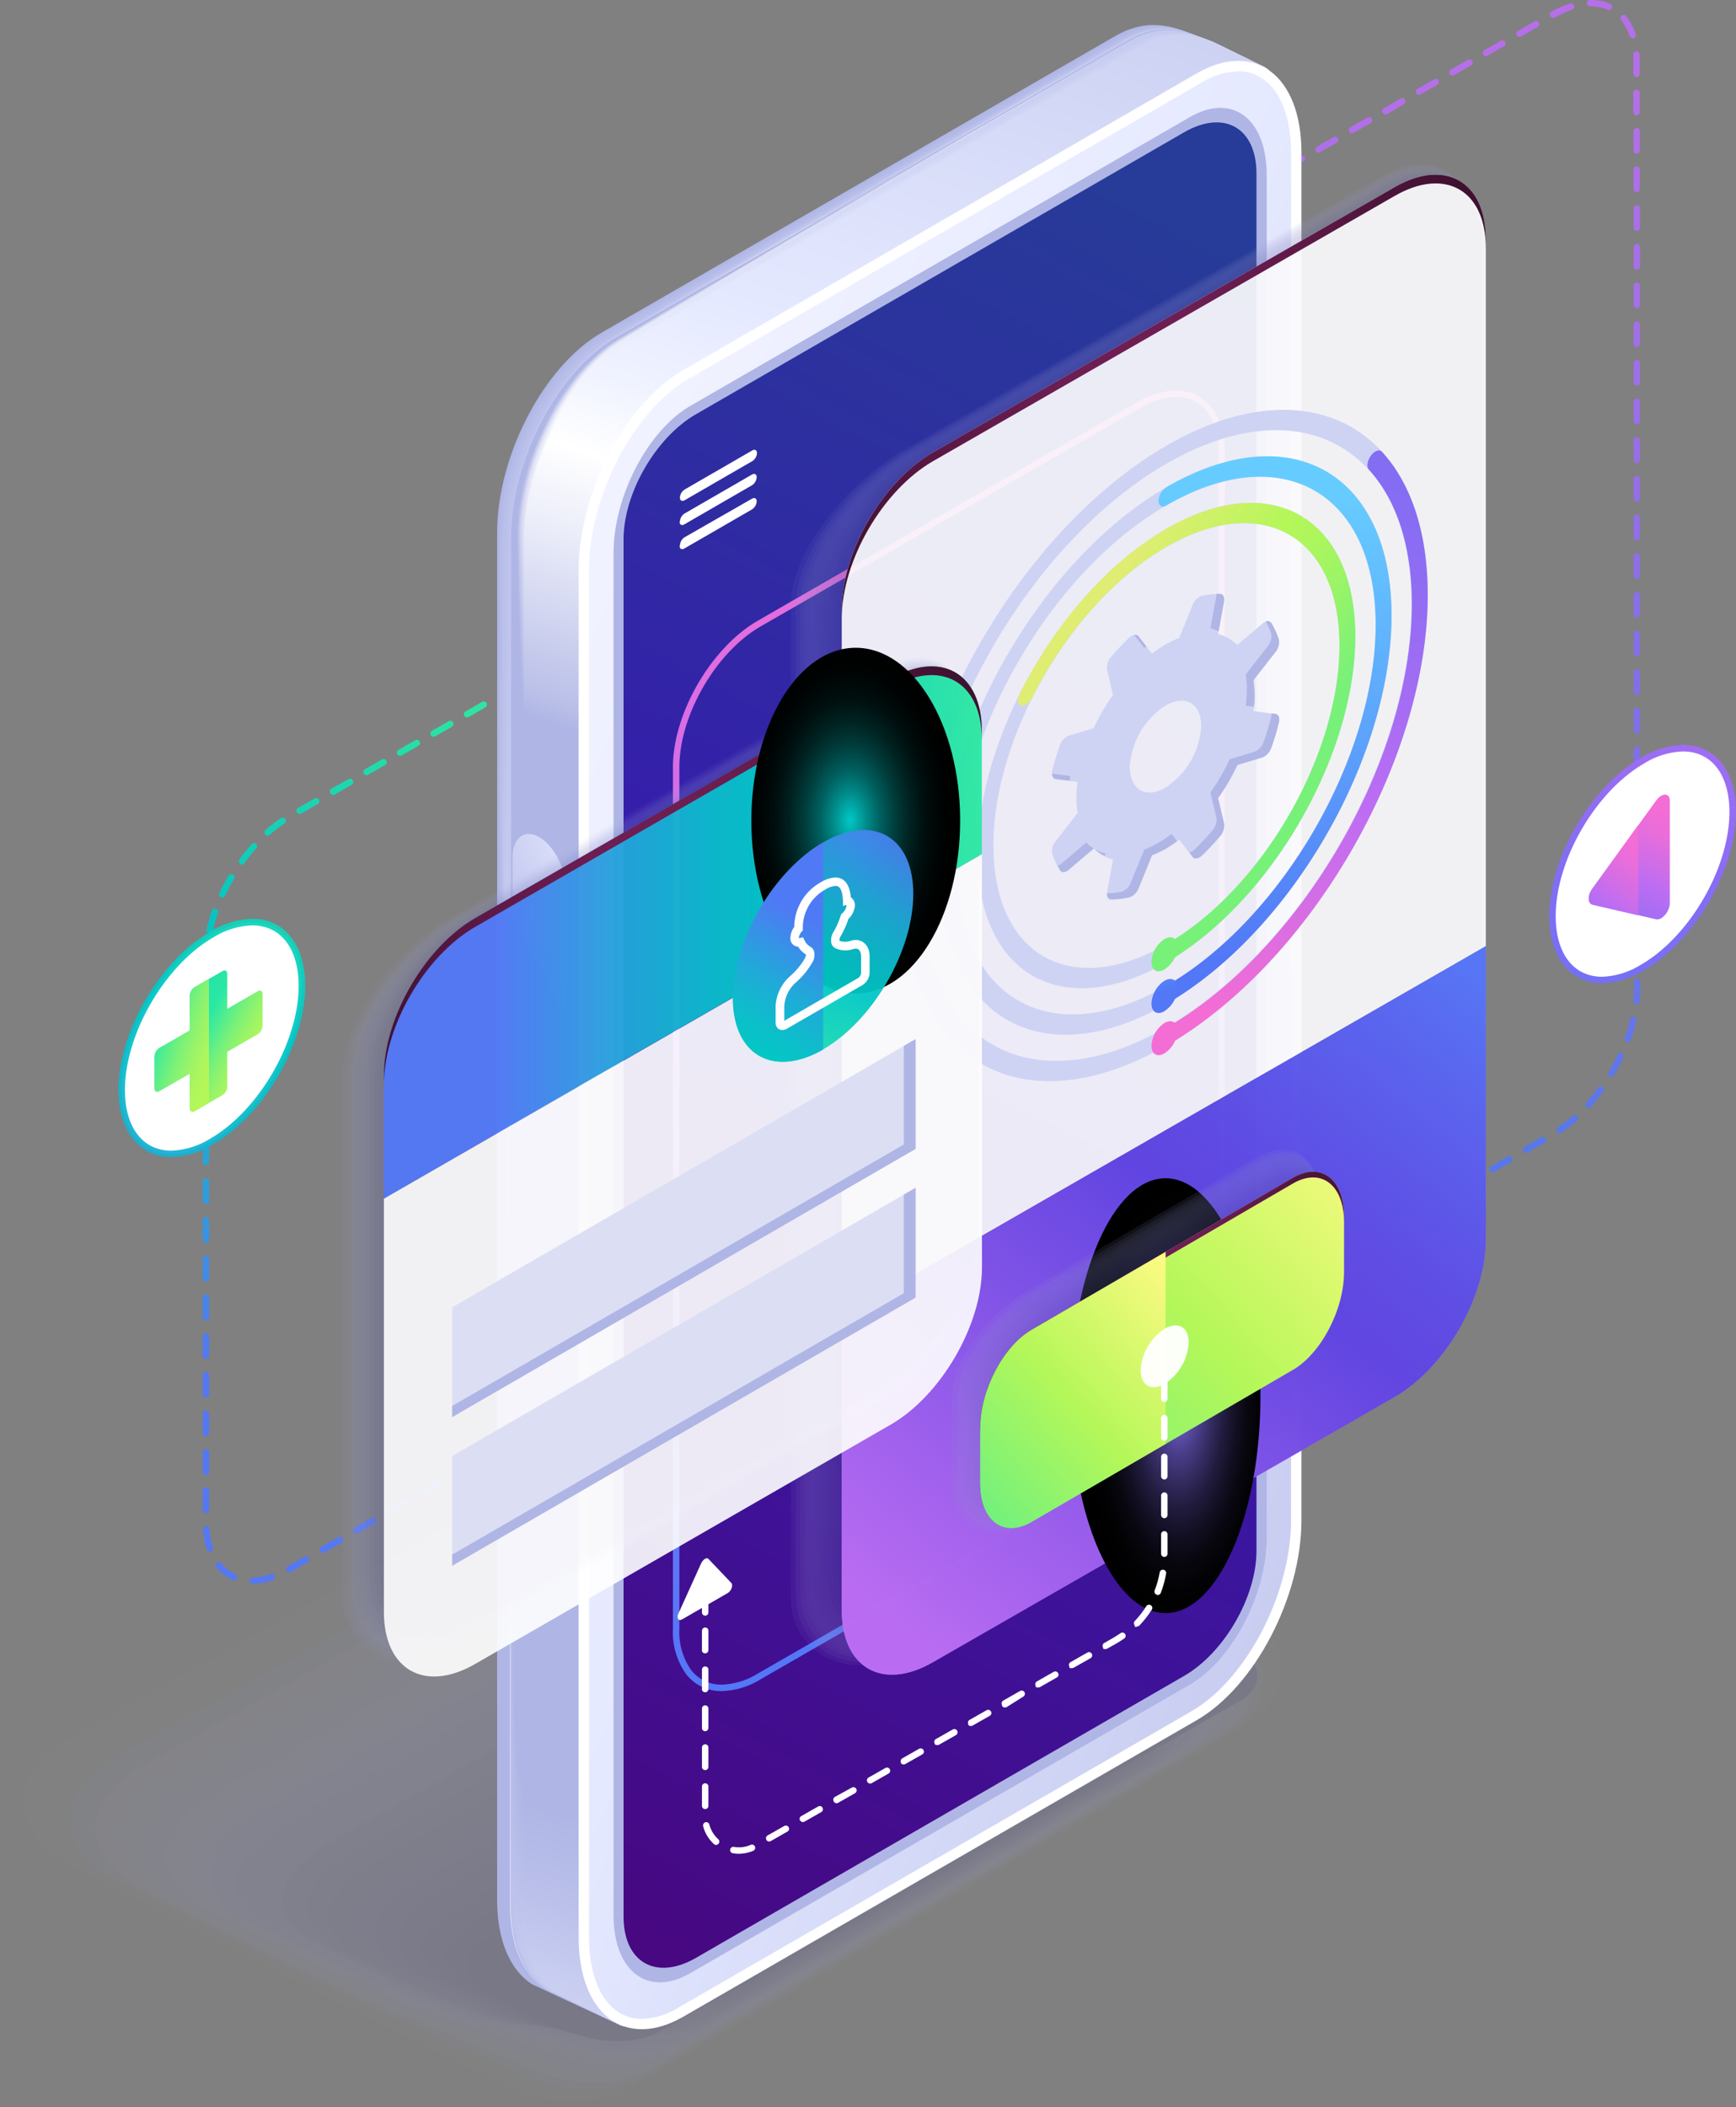 <svg xmlns="http://www.w3.org/2000/svg" xmlns:xlink="http://www.w3.org/1999/xlink" viewBox="0 0 269.02 326.38"><rect x="0" y="0" width="269.02" height="326.38" fill="#808080" stroke="none"/><defs><style>.cls-1{isolation:isolate;}.cls-2,.cls-66,.cls-67,.cls-68{opacity:0.9;}.cls-2{fill:url(#linear-gradient);}.cls-112,.cls-3,.cls-72,.cls-92,.cls-95,.cls-96{opacity:0.95;}.cls-3{fill:url(#linear-gradient-2);}.cls-4{opacity:0.2;}.cls-27,.cls-5{fill:#afb6e5;}.cls-5{opacity:0;}.cls-6{fill:#abb2e2;opacity:0.05;}.cls-7,.cls-82{fill:#a7addf;}.cls-7{opacity:0.1;}.cls-8{fill:#a3a9dc;opacity:0.14;}.cls-9{fill:#9fa4d8;opacity:0.19;}.cls-10,.cls-55{fill:#9ba0d5;}.cls-10{opacity:0.24;}.cls-11{fill:#979bd2;opacity:0.29;}.cls-12{fill:#9397cf;opacity:0.33;}.cls-13,.cls-98{fill:#8f92cc;}.cls-13{opacity:0.38;}.cls-14{fill:#8b8ec9;opacity:0.43;}.cls-15{fill:#8789c6;opacity:0.48;}.cls-16{fill:#8385c2;opacity:0.52;}.cls-17{fill:#7f80bf;opacity:0.57;}.cls-18{fill:#7b7cbc;opacity:0.62;}.cls-19{fill:#7777b9;opacity:0.67;}.cls-20{fill:#7373b6;opacity:0.71;}.cls-21{fill:#6f6eb3;opacity:0.76;}.cls-22{fill:#6b6ab0;opacity:0.81;}.cls-23,.cls-64{fill:#6765ac;}.cls-23{opacity:0.86;}.cls-24,.cls-91{fill:#6361a9;}.cls-24{opacity:0.9;}.cls-25{fill:#5f5ca6;opacity:0.95;}.cls-26{fill:#5b58a3;}.cls-28{fill:url(#Degradado_sin_nombre_161);}.cls-29{fill:url(#Degradado_sin_nombre_160);}.cls-30{fill:url(#Degradado_sin_nombre_159);}.cls-31{fill:url(#Degradado_sin_nombre_158);}.cls-32{fill:url(#Degradado_sin_nombre_157);}.cls-33{fill:url(#Degradado_sin_nombre_156);}.cls-34{fill:url(#Degradado_sin_nombre_155);}.cls-35{fill:url(#Degradado_sin_nombre_154);}.cls-36{fill:url(#Degradado_sin_nombre_153);}.cls-37{fill:url(#Degradado_sin_nombre_152);}.cls-38{fill:url(#Degradado_sin_nombre_151);}.cls-39{fill:url(#Degradado_sin_nombre_150);}.cls-40{fill:url(#Degradado_sin_nombre_149);}.cls-41{fill:url(#Degradado_sin_nombre_148);}.cls-42{fill:url(#Degradado_sin_nombre_147);}.cls-43{fill:url(#Degradado_sin_nombre_146);}.cls-44{fill:url(#Degradado_sin_nombre_145);}.cls-45{fill:url(#Degradado_sin_nombre_144);}.cls-46{fill:url(#Degradado_sin_nombre_143);}.cls-47{fill:url(#Degradado_sin_nombre_142);}.cls-48{fill:url(#linear-gradient-3);}.cls-112,.cls-49,.cls-66{fill:#fff;}.cls-50{fill:url(#linear-gradient-4);}.cls-51{fill:url(#linear-gradient-5);}.cls-52{fill:url(#linear-gradient-6);}.cls-53{fill:url(#linear-gradient-7);}.cls-54{opacity:0.3;mix-blend-mode:multiply;}.cls-55{opacity:0.24;}.cls-56{fill:#9599d0;opacity:0.31;}.cls-57{fill:#8f93cc;opacity:0.38;}.cls-58{fill:#8a8cc7;opacity:0.45;}.cls-59{fill:#8486c3;opacity:0.52;}.cls-60{fill:#7e7fbe;opacity:0.58;}.cls-61{fill:#7879ba;opacity:0.65;}.cls-62,.cls-89{fill:#7272b5;}.cls-62{opacity:0.72;}.cls-63{fill:#6c6cb1;opacity:0.79;}.cls-64{opacity:0.86;}.cls-65{fill:#615fa8;opacity:0.93;}.cls-67{fill:url(#linear-gradient-8);}.cls-68{fill:url(#linear-gradient-9);}.cls-110,.cls-69,.cls-93{mix-blend-mode:color-dodge;}.cls-69{fill:url(#radial-gradient);}.cls-70,.cls-94{mix-blend-mode:screen;}.cls-70{fill:url(#radial-gradient-2);}.cls-71{fill:url(#linear-gradient-10);}.cls-72{fill:url(#linear-gradient-11);}.cls-73{fill:url(#linear-gradient-12);}.cls-74{fill:url(#linear-gradient-13);}.cls-75{fill:#ced3f4;}.cls-76{fill:url(#linear-gradient-14);}.cls-77{fill:url(#linear-gradient-15);}.cls-78{fill:url(#linear-gradient-16);}.cls-79{fill:url(#linear-gradient-17);}.cls-80{fill:url(#linear-gradient-18);}.cls-81{fill:url(#linear-gradient-19);}.cls-82{opacity:0.09;}.cls-83{fill:#a0a5d9;opacity:0.18;}.cls-84{fill:#989cd3;opacity:0.27;}.cls-85{fill:#9094cd;opacity:0.36;}.cls-86{fill:#898bc7;opacity:0.45;}.cls-87{fill:#8183c1;opacity:0.55;}.cls-88{fill:#7a7abb;opacity:0.64;}.cls-89{opacity:0.73;}.cls-90{fill:#6a69af;opacity:0.82;}.cls-91{opacity:0.91;}.cls-92{fill:url(#linear-gradient-20);}.cls-93{fill:url(#radial-gradient-3);}.cls-94{fill:url(#radial-gradient-4);}.cls-95{fill:url(#linear-gradient-21);}.cls-96{fill:url(#linear-gradient-22);}.cls-97{fill:#dcdff4;}.cls-98{opacity:0.38;}.cls-99{fill:#8a8dc8;opacity:0.44;}.cls-100{fill:#8687c5;opacity:0.49;}.cls-101{fill:#8182c1;opacity:0.55;}.cls-102{fill:#7c7dbd;opacity:0.61;}.cls-103{fill:#7778b9;opacity:0.66;}.cls-104{fill:#7372b6;opacity:0.72;}.cls-105{fill:#6e6db2;opacity:0.77;}.cls-106{fill:#6968ae;opacity:0.83;}.cls-107{fill:#6463aa;opacity:0.89;}.cls-108{fill:#605da7;opacity:0.94;}.cls-109{fill:url(#linear-gradient-23);}.cls-110{fill:url(#radial-gradient-5);}.cls-111{fill:url(#linear-gradient-24);}.cls-113{fill:url(#linear-gradient-25);}.cls-114{fill:url(#linear-gradient-26);}</style><linearGradient id="linear-gradient" x1="183.83" y1="7.69" x2="193.5" y2="176.03" gradientTransform="matrix(-1, 0, 0, 1, 400.83, 0)" gradientUnits="userSpaceOnUse"><stop offset="0.03" stop-color="#bb6df3"/><stop offset="0.38" stop-color="#976df3"/><stop offset="0.56" stop-color="#836df3"/><stop offset="0.69" stop-color="#796ff4"/><stop offset="0.92" stop-color="#5d75f6"/><stop offset="1" stop-color="#5277f7"/></linearGradient><linearGradient id="linear-gradient-2" x1="307.72" y1="113.71" x2="352.72" y2="242.71" gradientTransform="matrix(-1, 0, 0, 1, 400.83, 0)" gradientUnits="userSpaceOnUse"><stop offset="0.01" stop-color="#2be9a3"/><stop offset="0.29" stop-color="#07cdbf"/><stop offset="0.34" stop-color="#00c7c5"/><stop offset="0.44" stop-color="#09beca"/><stop offset="0.59" stop-color="#21a7d9"/><stop offset="0.77" stop-color="#4881f1"/><stop offset="0.82" stop-color="#5277f7"/></linearGradient><linearGradient id="Degradado_sin_nombre_161" x1="90.58" y1="31.69" x2="173.03" y2="286.21" gradientTransform="translate(19.09) scale(0.9 1)" gradientUnits="userSpaceOnUse"><stop offset="0" stop-color="#b0b7e6"/><stop offset="0.19" stop-color="#b2b8e6"/><stop offset="0.28" stop-color="#b3b9e6"/><stop offset="0.41" stop-color="#afb6e5"/><stop offset="0.91" stop-color="#afb6e5"/><stop offset="1" stop-color="#b0b7e6"/></linearGradient><linearGradient id="Degradado_sin_nombre_160" x1="83.01" y1="33.22" x2="164.45" y2="284.63" gradientTransform="translate(38.17) scale(0.81 1)" gradientUnits="userSpaceOnUse"><stop offset="0" stop-color="#b2b9e6"/><stop offset="0.19" stop-color="#b4bbe7"/><stop offset="0.28" stop-color="#b7bde7"/><stop offset="0.41" stop-color="#afb6e5"/><stop offset="0.91" stop-color="#afb6e5"/><stop offset="1" stop-color="#b2b9e6"/></linearGradient><linearGradient id="Degradado_sin_nombre_159" x1="73.39" y1="35.12" x2="153.57" y2="282.64" gradientTransform="translate(57.26) scale(0.71 1)" gradientUnits="userSpaceOnUse"><stop offset="0" stop-color="#b3bae7"/><stop offset="0.19" stop-color="#b7bde9"/><stop offset="0.28" stop-color="#bac0e9"/><stop offset="0.41" stop-color="#afb6e5"/><stop offset="0.91" stop-color="#afb6e5"/><stop offset="1" stop-color="#b3bae7"/></linearGradient><linearGradient id="Degradado_sin_nombre_158" x1="60.79" y1="37.55" x2="139.34" y2="280.03" gradientTransform="translate(76.35) scale(0.62 1)" gradientUnits="userSpaceOnUse"><stop offset="0" stop-color="#b5bbe8"/><stop offset="0.19" stop-color="#b9c0ea"/><stop offset="0.28" stop-color="#bec4ea"/><stop offset="0.41" stop-color="#afb6e5"/><stop offset="0.91" stop-color="#afb6e5"/><stop offset="1" stop-color="#b5bbe8"/></linearGradient><linearGradient id="Degradado_sin_nombre_157" x1="42.6" y1="37.81" x2="119.92" y2="276.48" gradientTransform="translate(95.44) scale(0.52 1)" gradientUnits="userSpaceOnUse"><stop offset="0" stop-color="#b6bde8"/><stop offset="0.19" stop-color="#bcc2eb"/><stop offset="0.28" stop-color="#c2c7eb"/><stop offset="0.41" stop-color="#afb6e5"/><stop offset="0.91" stop-color="#afb6e5"/><stop offset="1" stop-color="#b6bde8"/></linearGradient><linearGradient id="Degradado_sin_nombre_156" x1="14.44" y1="32.4" x2="94.88" y2="280.71" gradientTransform="translate(114.52) scale(0.43 1)" gradientUnits="userSpaceOnUse"><stop offset="0" stop-color="#b8bee9"/><stop offset="0.19" stop-color="#bec5ec"/><stop offset="0.28" stop-color="#c6cbec"/><stop offset="0.39" stop-color="#b2b9e6"/><stop offset="0.41" stop-color="#afb6e5"/><stop offset="0.91" stop-color="#afb6e5"/><stop offset="1" stop-color="#b8bee9"/></linearGradient><linearGradient id="Degradado_sin_nombre_155" x1="-29.97" y1="23.46" x2="56.1" y2="289.17" gradientTransform="translate(133.61) scale(0.33 1)" gradientUnits="userSpaceOnUse"><stop offset="0" stop-color="#b9bfea"/><stop offset="0.19" stop-color="#c1c7ee"/><stop offset="0.28" stop-color="#caceee"/><stop offset="0.38" stop-color="#b6bde7"/><stop offset="0.41" stop-color="#afb6e5"/><stop offset="0.91" stop-color="#afb6e5"/><stop offset="1" stop-color="#b9bfea"/></linearGradient><linearGradient id="Degradado_sin_nombre_154" x1="-110.32" y1="6.26" x2="-13.38" y2="305.5" gradientTransform="translate(152.7) scale(0.24 1)" gradientUnits="userSpaceOnUse"><stop offset="0" stop-color="#bac1ea"/><stop offset="0.19" stop-color="#c4c9ef"/><stop offset="0.28" stop-color="#cdd2ef"/><stop offset="0.37" stop-color="#b9c0e8"/><stop offset="0.41" stop-color="#afb6e5"/><stop offset="0.91" stop-color="#afb6e5"/><stop offset="1" stop-color="#bac1ea"/><stop offset="1" stop-color="#bac1ea"/></linearGradient><linearGradient id="Degradado_sin_nombre_153" x1="-299.03" y1="-37.52" x2="-174.4" y2="347.21" gradientTransform="translate(171.78) scale(0.14 1)" gradientUnits="userSpaceOnUse"><stop offset="0" stop-color="#bcc2eb"/><stop offset="0.19" stop-color="#c6ccf0"/><stop offset="0.28" stop-color="#d0d4f0"/><stop offset="0.28" stop-color="#d1d5f0"/><stop offset="0.36" stop-color="#bdc3ea"/><stop offset="0.41" stop-color="#afb6e5"/><stop offset="0.91" stop-color="#afb6e5"/><stop offset="0.99" stop-color="#bac0ea"/><stop offset="1" stop-color="#bcc2eb"/></linearGradient><linearGradient id="Degradado_sin_nombre_152" x1="-1248.46" y1="-273.92" x2="-974.01" y2="573.28" gradientTransform="translate(190.87) scale(0.05 1)" gradientUnits="userSpaceOnUse"><stop offset="0" stop-color="#bdc3ec"/><stop offset="0.19" stop-color="#c9cef1"/><stop offset="0.27" stop-color="#d3d7f1"/><stop offset="0.28" stop-color="#d5d9f1"/><stop offset="0.35" stop-color="#c1c7eb"/><stop offset="0.41" stop-color="#afb6e5"/><stop offset="0.91" stop-color="#afb6e5"/><stop offset="0.98" stop-color="#bac0ea"/><stop offset="1" stop-color="#bdc3ec"/></linearGradient><linearGradient id="Degradado_sin_nombre_151" x1="1377.09" y1="-344.3" x2="1695.72" y2="639.3" gradientTransform="matrix(-0.05, 0, 0, 1, 209.96, 0)" gradientUnits="userSpaceOnUse"><stop offset="0" stop-color="#bfc5ec"/><stop offset="0.19" stop-color="#cbd1f3"/><stop offset="0.26" stop-color="#d5d9f3"/><stop offset="0.28" stop-color="#d9dcf3"/><stop offset="0.35" stop-color="#c5caec"/><stop offset="0.41" stop-color="#afb6e5"/><stop offset="0.91" stop-color="#afb6e5"/><stop offset="0.98" stop-color="#bac0ea"/><stop offset="1" stop-color="#bfc5ec"/></linearGradient><linearGradient id="Degradado_sin_nombre_150" x1="563.57" y1="-97.28" x2="726.32" y2="405.1" gradientTransform="matrix(-0.14, 0, 0, 1, 229.05, 0)" gradientUnits="userSpaceOnUse"><stop offset="0" stop-color="#c0c6ed"/><stop offset="0.19" stop-color="#ced3f4"/><stop offset="0.26" stop-color="#d8dcf4"/><stop offset="0.28" stop-color="#dde0f4"/><stop offset="0.34" stop-color="#c9ceee"/><stop offset="0.41" stop-color="#afb6e5"/><stop offset="0.91" stop-color="#afb6e5"/><stop offset="0.97" stop-color="#bac0ea"/><stop offset="1" stop-color="#c0c6ed"/></linearGradient><linearGradient id="Degradado_sin_nombre_149" x1="400.83" y1="-47.98" x2="532.83" y2="359.52" gradientTransform="matrix(-0.24, 0, 0, 1, 248.13, 0)" gradientUnits="userSpaceOnUse"><stop offset="0" stop-color="#c2c7ee"/><stop offset="0.19" stop-color="#d0d6f5"/><stop offset="0.25" stop-color="#dadef5"/><stop offset="0.28" stop-color="#e1e3f5"/><stop offset="0.34" stop-color="#cdd1ef"/><stop offset="0.41" stop-color="#afb6e5"/><stop offset="0.91" stop-color="#afb6e5"/><stop offset="0.97" stop-color="#bac0ea"/><stop offset="1" stop-color="#c2c7ee"/></linearGradient><linearGradient id="Degradado_sin_nombre_148" x1="331.05" y1="-26.93" x2="450.06" y2="340.47" gradientTransform="matrix(-0.33, 0, 0, 1, 267.22, 0)" gradientUnits="userSpaceOnUse"><stop offset="0" stop-color="#c3c9ee"/><stop offset="0.19" stop-color="#d3d8f6"/><stop offset="0.25" stop-color="#dde1f6"/><stop offset="0.28" stop-color="#e4e7f6"/><stop offset="0.34" stop-color="#d0d5f0"/><stop offset="0.41" stop-color="#afb6e5"/><stop offset="0.91" stop-color="#afb6e5"/><stop offset="0.97" stop-color="#bac0ea"/><stop offset="1" stop-color="#c3c9ee"/></linearGradient><linearGradient id="Degradado_sin_nombre_147" x1="292.26" y1="-15.29" x2="404.15" y2="330.1" gradientTransform="matrix(-0.43, 0, 0, 1, 286.31, 0)" gradientUnits="userSpaceOnUse"><stop offset="0" stop-color="#c4caef"/><stop offset="0.19" stop-color="#d6daf8"/><stop offset="0.25" stop-color="#e0e3f8"/><stop offset="0.28" stop-color="#e8eaf8"/><stop offset="0.33" stop-color="#d4d8f1"/><stop offset="0.41" stop-color="#afb6e5"/><stop offset="0.91" stop-color="#afb6e5"/><stop offset="0.96" stop-color="#bac0ea"/><stop offset="1" stop-color="#c4caef"/></linearGradient><linearGradient id="Degradado_sin_nombre_146" x1="267.56" y1="-7.91" x2="374.96" y2="323.63" gradientTransform="matrix(-0.52, 0, 0, 1, 305.39, 0)" gradientUnits="userSpaceOnUse"><stop offset="0" stop-color="#c6cbf0"/><stop offset="0.19" stop-color="#d8ddf9"/><stop offset="0.25" stop-color="#e2e6f9"/><stop offset="0.28" stop-color="#eceef9"/><stop offset="0.33" stop-color="#d8dcf3"/><stop offset="0.41" stop-color="#afb6e5"/><stop offset="0.91" stop-color="#afb6e5"/><stop offset="0.96" stop-color="#bac0ea"/><stop offset="1" stop-color="#c6cbf0"/></linearGradient><linearGradient id="Degradado_sin_nombre_145" x1="250.46" y1="-2.81" x2="354.76" y2="319.19" gradientTransform="matrix(-0.62, 0, 0, 1, 324.48, 0)" gradientUnits="userSpaceOnUse"><stop offset="0" stop-color="#c7cdf0"/><stop offset="0.19" stop-color="#dbdffa"/><stop offset="0.24" stop-color="#e5e8fa"/><stop offset="0.28" stop-color="#f0f1fa"/><stop offset="0.33" stop-color="#dcdff4"/><stop offset="0.41" stop-color="#afb6e5"/><stop offset="0.91" stop-color="#afb6e5"/><stop offset="0.96" stop-color="#bac0ea"/><stop offset="1" stop-color="#c7cdf0"/></linearGradient><linearGradient id="Degradado_sin_nombre_144" x1="237.84" y1="0.71" x2="340.08" y2="316.33" gradientTransform="matrix(-0.71, 0, 0, 1, 343.57, 0)" gradientUnits="userSpaceOnUse"><stop offset="0" stop-color="#c9cef1"/><stop offset="0.19" stop-color="#dde2fb"/><stop offset="0.24" stop-color="#e7eafb"/><stop offset="0.28" stop-color="#f4f5fb"/><stop offset="0.33" stop-color="#e0e3f5"/><stop offset="0.41" stop-color="#afb6e5"/><stop offset="0.91" stop-color="#afb6e5"/><stop offset="0.96" stop-color="#bac0ea"/><stop offset="1" stop-color="#c9cef1"/></linearGradient><linearGradient id="Degradado_sin_nombre_143" x1="228.1" y1="3.15" x2="328.92" y2="314.37" gradientTransform="matrix(-0.81, 0, 0, 1, 362.66, 0)" gradientUnits="userSpaceOnUse"><stop offset="0" stop-color="#cacff2"/><stop offset="0.19" stop-color="#e0e4fd"/><stop offset="0.24" stop-color="#eaedfd"/><stop offset="0.28" stop-color="#f7f8fd"/><stop offset="0.32" stop-color="#e3e6f6"/><stop offset="0.41" stop-color="#b1b8e6"/><stop offset="0.41" stop-color="#afb6e5"/><stop offset="0.91" stop-color="#afb6e5"/><stop offset="0.95" stop-color="#bac0ea"/><stop offset="1" stop-color="#cacff2"/></linearGradient><linearGradient id="Degradado_sin_nombre_142" x1="220.42" y1="5.09" x2="320.11" y2="312.83" gradientTransform="matrix(-0.9, 0, 0, 1, 381.74, 0)" gradientUnits="userSpaceOnUse"><stop offset="0" stop-color="#ccd1f2"/><stop offset="0.19" stop-color="#e2e7fe"/><stop offset="0.24" stop-color="#eceffe"/><stop offset="0.28" stop-color="#fbfcfe"/><stop offset="0.32" stop-color="#e7eaf8"/><stop offset="0.4" stop-color="#b5bbe7"/><stop offset="0.41" stop-color="#afb6e5"/><stop offset="0.91" stop-color="#afb6e5"/><stop offset="0.95" stop-color="#bac0ea"/><stop offset="1" stop-color="#ccd1f2"/></linearGradient><linearGradient id="linear-gradient-3" x1="214.2" y1="6.65" x2="312.98" y2="311.58" gradientTransform="matrix(-1, 0, 0, 1, 400.83, 0)" gradientUnits="userSpaceOnUse"><stop offset="0" stop-color="#cdd2f3"/><stop offset="0.19" stop-color="#e5e9ff"/><stop offset="0.24" stop-color="#eff2ff"/><stop offset="0.28" stop-color="#fff"/><stop offset="0.32" stop-color="#ebedf9"/><stop offset="0.4" stop-color="#b9bfe8"/><stop offset="0.41" stop-color="#afb6e5"/><stop offset="0.91" stop-color="#afb6e5"/><stop offset="0.95" stop-color="#bac0ea"/><stop offset="1" stop-color="#cdd2f3"/></linearGradient><linearGradient id="linear-gradient-4" x1="57.41" y1="242.81" x2="405.97" y2="100.17" gradientTransform="matrix(-1, 0, 0, 1, 400.83, 0)" gradientUnits="userSpaceOnUse"><stop offset="0" stop-color="#afb6e5"/><stop offset="0.14" stop-color="#b6bce8"/><stop offset="0.35" stop-color="#c8cdf1"/><stop offset="0.58" stop-color="#e5e9ff"/><stop offset="0.86" stop-color="#f5f6ff"/><stop offset="1" stop-color="#fff"/></linearGradient><linearGradient id="linear-gradient-5" x1="193.09" y1="43.53" x2="347.14" y2="337.27" gradientTransform="matrix(-1, 0, 0, 1, 400.83, 0)" gradientUnits="userSpaceOnUse"><stop offset="0.01" stop-color="#273b98"/><stop offset="0.23" stop-color="#2f2ba2"/><stop offset="0.4" stop-color="#361cac"/><stop offset="0.77" stop-color="#440b89"/><stop offset="1" stop-color="#4e0070"/></linearGradient><linearGradient id="linear-gradient-6" x1="334.45" y1="153.01" x2="284.3" y2="126.14" xlink:href="#linear-gradient-4"/><linearGradient id="linear-gradient-7" x1="238.22" y1="253.54" x2="269.31" y2="68.9" gradientTransform="matrix(-1, 0, 0, 1, 400.83, 0)" gradientUnits="userSpaceOnUse"><stop offset="0" stop-color="#5277f7"/><stop offset="0.09" stop-color="#5b76f7"/><stop offset="0.24" stop-color="#7374f6"/><stop offset="0.42" stop-color="#9a70f4"/><stop offset="0.56" stop-color="#bb6df3"/><stop offset="1" stop-color="#f36dd4"/></linearGradient><linearGradient id="linear-gradient-8" x1="241.19" y1="254.24" x2="163.16" y2="50.16" xlink:href="#linear-gradient"/><linearGradient id="linear-gradient-9" x1="264.22" y1="255.95" x2="175.49" y2="147.98" gradientTransform="matrix(-1, 0, 0, 1, 400.83, 0)" gradientUnits="userSpaceOnUse"><stop offset="0.03" stop-color="#bb6df3"/><stop offset="0.6" stop-color="#5b41e0"/><stop offset="0.71" stop-color="#594be4"/><stop offset="0.91" stop-color="#5567f0"/><stop offset="1" stop-color="#5277f7"/></linearGradient><radialGradient id="radial-gradient" cx="220.49" cy="61.44" r="93.5" gradientTransform="matrix(-1, 0, 0, 1, 400.83, 0)" gradientUnits="userSpaceOnUse"><stop offset="0" stop-color="#711f56"/><stop offset="0.16" stop-color="#6c1e52"/><stop offset="0.36" stop-color="#5c1946"/><stop offset="0.58" stop-color="#431233"/><stop offset="0.82" stop-color="#200918"/><stop offset="1"/></radialGradient><radialGradient id="radial-gradient-2" cx="-767.76" cy="376.31" r="21.09" gradientTransform="matrix(-0.7, 0, 0, 1.6, -354.81, -384.74)" gradientUnits="userSpaceOnUse"><stop offset="0" stop-color="#836df3"/><stop offset="0.11" stop-color="#6655bd"/><stop offset="0.23" stop-color="#4b3e8b"/><stop offset="0.36" stop-color="#342b60"/><stop offset="0.48" stop-color="#211c3e"/><stop offset="0.61" stop-color="#130f23"/><stop offset="0.73" stop-color="#08070f"/><stop offset="0.86" stop-color="#020204"/><stop offset="1"/></radialGradient><linearGradient id="linear-gradient-10" x1="134.29" y1="88.46" x2="157.29" y2="175.46" xlink:href="#linear-gradient"/><linearGradient id="linear-gradient-11" x1="352.1" y1="116.55" x2="394.35" y2="234.05" xlink:href="#linear-gradient-2"/><linearGradient id="linear-gradient-12" x1="360.49" y1="165.52" x2="376.83" y2="156.86" gradientTransform="matrix(-1, 0, 0, 1, 400.83, 0)" gradientUnits="userSpaceOnUse"><stop offset="0.08" stop-color="#b4f759"/><stop offset="0.14" stop-color="#adf65d"/><stop offset="0.24" stop-color="#9af467"/><stop offset="0.36" stop-color="#7af178"/><stop offset="0.48" stop-color="#4fed90"/><stop offset="0.58" stop-color="#2be9a3"/><stop offset="0.7" stop-color="#24e4a8"/><stop offset="0.87" stop-color="#11d4b8"/><stop offset="0.98" stop-color="#00c7c5"/></linearGradient><linearGradient id="linear-gradient-13" x1="141.38" y1="124.93" x2="151.38" y2="145.93" gradientTransform="matrix(-1, 0, 0, 1, 400.83, 0)" gradientUnits="userSpaceOnUse"><stop offset="0.06" stop-color="#f36dd4"/><stop offset="0.2" stop-color="#e96dda"/><stop offset="0.43" stop-color="#cd6de9"/><stop offset="0.55" stop-color="#bb6df3"/><stop offset="1" stop-color="#836df3"/></linearGradient><linearGradient id="linear-gradient-14" x1="180.54" y1="73.99" x2="209.47" y2="158.18" gradientTransform="matrix(-1, 0, 0, 1, 400.83, 0)" gradientUnits="userSpaceOnUse"><stop offset="0" stop-color="#836df3"/><stop offset="0.14" stop-color="#8c6df3"/><stop offset="0.38" stop-color="#a46df3"/><stop offset="0.56" stop-color="#bb6df3"/><stop offset="1" stop-color="#f36dd4"/></linearGradient><linearGradient id="linear-gradient-15" x1="203.06" y1="76.23" x2="204.36" y2="149.52" gradientTransform="matrix(-1, 0, 0, 1, 400.83, 0)" gradientUnits="userSpaceOnUse"><stop offset="0" stop-color="#6cf"/><stop offset="0.45" stop-color="#5ea8fc"/><stop offset="1" stop-color="#5277f7"/></linearGradient><linearGradient id="linear-gradient-16" x1="233.38" y1="99.42" x2="201.53" y2="120.06" gradientTransform="matrix(-1, 0, 0, 1, 400.83, 0)" gradientUnits="userSpaceOnUse"><stop offset="0" stop-color="#dfed72"/><stop offset="0.44" stop-color="#b4f759"/><stop offset="0.57" stop-color="#adf65d"/><stop offset="0.76" stop-color="#9af467"/><stop offset="0.98" stop-color="#7bf178"/><stop offset="1" stop-color="#78f179"/></linearGradient><linearGradient id="linear-gradient-17" x1="226.47" y1="123" x2="222.88" y2="137.55" gradientTransform="matrix(-1, 0, 0, 1, 400.83, 0)" gradientUnits="userSpaceOnUse"><stop offset="0" stop-color="#ffe585"/><stop offset="0.28" stop-color="#dbee70"/><stop offset="0.55" stop-color="#b4f759"/><stop offset="0.66" stop-color="#adf65d"/><stop offset="0.81" stop-color="#9af467"/><stop offset="0.99" stop-color="#7bf178"/><stop offset="1" stop-color="#78f179"/></linearGradient><linearGradient id="linear-gradient-18" x1="223.96" y1="139.01" x2="220.47" y2="153.77" xlink:href="#linear-gradient-15"/><linearGradient id="linear-gradient-19" x1="223.42" y1="140.01" x2="221.03" y2="156.17" xlink:href="#linear-gradient-14"/><linearGradient id="linear-gradient-20" x1="248.66" y1="144.42" x2="341.34" y2="144.42" xlink:href="#linear-gradient-2"/><radialGradient id="radial-gradient-3" cx="295" cy="135.6" r="87.22" xlink:href="#radial-gradient"/><radialGradient id="radial-gradient-4" cx="356.34" cy="315.5" r="15.75" gradientTransform="matrix(-1.03, 0, 0, 1.7, 498.75, -409.27)" gradientUnits="userSpaceOnUse"><stop offset="0" stop-color="#00c7c5"/><stop offset="0.03" stop-color="#00bdbb"/><stop offset="0.16" stop-color="#008b8a"/><stop offset="0.29" stop-color="#00605f"/><stop offset="0.43" stop-color="#003e3d"/><stop offset="0.57" stop-color="#002322"/><stop offset="0.71" stop-color="#000f0f"/><stop offset="0.85" stop-color="#000404"/><stop offset="1"/></radialGradient><linearGradient id="linear-gradient-21" x1="284.58" y1="168.91" x2="259.33" y2="118.91" gradientTransform="matrix(-0.5, -0.86, -0.86, 0.5, 391.97, 308.49)" xlink:href="#linear-gradient-2"/><linearGradient id="linear-gradient-22" x1="293.05" y1="177.65" x2="269.3" y2="136.15" xlink:href="#linear-gradient-2"/><linearGradient id="linear-gradient-23" x1="185.47" y1="177.92" x2="243.14" y2="228.92" gradientTransform="matrix(-1, 0, 0, 1, 400.83, 0)" gradientUnits="userSpaceOnUse"><stop offset="0" stop-color="#fffa84"/><stop offset="0.39" stop-color="#c8f864"/><stop offset="0.53" stop-color="#b4f759"/><stop offset="0.83" stop-color="#88f371"/><stop offset="1" stop-color="#6ef07f"/></linearGradient><radialGradient id="radial-gradient-5" cx="217.95" cy="198.49" r="54.55" xlink:href="#radial-gradient"/><linearGradient id="linear-gradient-24" x1="214.45" y1="200.42" x2="251.39" y2="233.09" xlink:href="#linear-gradient-23"/><linearGradient id="linear-gradient-25" x1="144.4" y1="131.39" x2="156.65" y2="147.64" xlink:href="#linear-gradient-13"/><linearGradient id="linear-gradient-26" x1="365.98" y1="163.19" x2="384.23" y2="157.07" xlink:href="#linear-gradient-12"/></defs><g class="cls-1"><g id="Capa_2" data-name="Capa 2"><g id="Layer_1" data-name="Layer 1"><path class="cls-2" d="M173.23,211.22a.5.5,0,1,1,.4-.91,6.44,6.44,0,0,0,2.55.5h.16a.53.53,0,0,1,.51.49.5.5,0,0,1-.49.51h-.18A7.37,7.37,0,0,1,173.23,211.22Zm5.58-.29a.5.5,0,0,1,.31-.63,14.55,14.55,0,0,0,2.6-1.19l0,0a.5.5,0,0,1,.67.19.51.51,0,0,1-.2.69,15.59,15.59,0,0,1-2.78,1.28l-.16,0A.49.49,0,0,1,178.81,210.93Zm-8.12-1.65a8.6,8.6,0,0,1-1.49-2.78.5.5,0,0,1,.31-.64.52.52,0,0,1,.64.32,7.84,7.84,0,0,0,1.31,2.47.49.49,0,0,1-.07.7.45.45,0,0,1-.31.11A.5.5,0,0,1,170.69,209.28Zm13.47-1a.49.49,0,0,1,.18-.68l2.6-1.49a.5.5,0,0,1,.5.86l-2.6,1.5a.54.54,0,0,1-.25.06A.5.5,0,0,1,184.16,208.28Zm5.19-3a.5.5,0,0,1,.18-.68l2.6-1.49a.49.49,0,0,1,.68.18.51.51,0,0,1-.18.69l-2.6,1.49a.55.55,0,0,1-.25.07A.49.49,0,0,1,189.35,205.29Zm-20.74-1.85c0-.4,0-.82,0-1.26v-1.77a.5.5,0,0,1,.5-.5.51.51,0,0,1,.5.5v1.77c0,.41,0,.8,0,1.19a.5.5,0,0,1-.46.53h0A.5.5,0,0,1,168.61,203.44Zm25.93-1.13a.51.51,0,0,1,.18-.69l2.6-1.49a.49.49,0,0,1,.68.18.51.51,0,0,1-.18.69l-2.6,1.49a.45.45,0,0,1-.25.07A.5.5,0,0,1,194.54,202.31Zm5.19-3a.49.49,0,0,1,.18-.68l2.6-1.5a.51.51,0,0,1,.68.19.49.49,0,0,1-.18.68l-2.6,1.49a.45.45,0,0,1-.25.07A.5.5,0,0,1,199.73,199.32Zm-31.16-1.9v-3a.5.5,0,0,1,.5-.5.51.51,0,0,1,.5.5v3a.5.5,0,0,1-.5.5A.5.5,0,0,1,168.57,197.42Zm36.35-1.09a.5.5,0,0,1,.19-.68l2.59-1.49a.5.5,0,0,1,.5.86l-2.6,1.5a.51.51,0,0,1-.25.06A.5.5,0,0,1,204.92,196.33Zm5.19-3a.51.51,0,0,1,.18-.69l2.6-1.49a.49.49,0,0,1,.68.18.51.51,0,0,1-.18.69l-2.6,1.49a.55.55,0,0,1-.25.07A.5.5,0,0,1,210.11,193.35Zm-41.54-1.92v-3a.5.5,0,0,1,.5-.5.5.5,0,0,1,.5.5v3a.5.5,0,0,1-.5.5A.5.5,0,0,1,168.57,191.43Zm46.73-1.07a.49.49,0,0,1,.19-.68l2.59-1.5a.5.5,0,0,1,.5.87l-2.6,1.49a.43.43,0,0,1-.25.07A.5.5,0,0,1,215.3,190.36Zm5.19-3a.5.5,0,0,1,.19-.68l2.59-1.5a.5.5,0,0,1,.68.19.49.49,0,0,1-.18.68l-2.6,1.5a.51.51,0,0,1-.25.06A.5.5,0,0,1,220.49,187.37Zm-51.92-1.93v-3a.5.5,0,0,1,.5-.5.5.5,0,0,1,.5.5v3a.5.5,0,0,1-.5.5A.5.5,0,0,1,168.57,185.44Zm57.11-1.06a.5.5,0,0,1,.19-.68l2.59-1.49a.5.5,0,1,1,.5.86l-2.6,1.5a.51.51,0,0,1-.68-.19Zm5.19-3a.51.51,0,0,1,.19-.69l2.59-1.49a.49.49,0,0,1,.68.18.51.51,0,0,1-.18.69l-2.6,1.49a.42.42,0,0,1-.24.07A.5.5,0,0,1,230.87,181.4Zm-62.3-2v-3a.5.5,0,0,1,.5-.5.5.5,0,0,1,.5.5v3a.5.5,0,0,1-.5.5A.5.5,0,0,1,168.57,179.45Zm67.49-1a.49.49,0,0,1,.19-.68l2.59-1.5a.5.5,0,0,1,.5.87l-2.6,1.49a.42.42,0,0,1-.24.07A.51.51,0,0,1,236.06,178.41Zm5.19-3a.5.5,0,0,1,.14-.69,21.07,21.07,0,0,0,2.32-1.78.5.5,0,0,1,.71,0,.51.51,0,0,1,0,.71,22.75,22.75,0,0,1-2.43,1.86.45.45,0,0,1-.27.08A.52.52,0,0,1,241.25,175.42Zm-72.68-2v-3a.5.5,0,0,1,.5-.5.5.5,0,0,1,.5.5v3a.5.5,0,0,1-.5.5A.5.5,0,0,1,168.57,173.46Zm77.26-1.87a.5.5,0,0,1,0-.71,26.4,26.4,0,0,0,1.85-2.29.5.5,0,0,1,.7-.1.51.51,0,0,1,.11.7c-.61.82-1.25,1.62-1.92,2.36a.49.49,0,0,1-.37.16A.54.54,0,0,1,245.83,171.59Zm-77.26-4.11v-3a.5.5,0,0,1,.5-.5.51.51,0,0,1,.5.5v3a.51.51,0,0,1-.5.5A.5.5,0,0,1,168.57,167.48Zm80.88-.66a.48.48,0,0,1-.17-.68q.75-1.27,1.38-2.61a.5.5,0,1,1,.9.43c-.43.91-.91,1.82-1.42,2.69a.52.52,0,0,1-.44.24A.47.47,0,0,1,249.45,166.82Zm-80.88-5.33v-3a.5.5,0,0,1,.5-.5.51.51,0,0,1,.5.5v3a.51.51,0,0,1-.5.5A.5.5,0,0,1,168.57,161.49Zm83.51,0a.5.5,0,0,1-.3-.64,25.59,25.59,0,0,0,.82-2.82.5.5,0,0,1,1,.23,25.51,25.51,0,0,1-.86,2.93.5.5,0,0,1-.47.33A.51.51,0,0,1,252.08,161.45Zm-83.51-5.95v-3a.5.5,0,0,1,.5-.5.51.51,0,0,1,.5.5v3a.5.5,0,0,1-.5.5A.5.5,0,0,1,168.57,155.5Zm85,.15a.51.51,0,0,1-.46-.54,15.75,15.75,0,0,0,.08-1.66v-1.29a.5.5,0,0,1,.5-.5.5.5,0,0,1,.5.5v1.29c0,.57,0,1.15-.08,1.75a.49.49,0,0,1-.5.45Zm-85-6.14v-3a.5.5,0,0,1,.5-.5.5.5,0,0,1,.5.5v3a.5.5,0,0,1-.5.5A.5.5,0,0,1,168.57,149.51Zm84.58-.34v-3a.51.51,0,0,1,.5-.5.5.5,0,0,1,.5.5v3a.5.5,0,0,1-.5.5A.51.51,0,0,1,253.15,149.17Zm-84.58-5.65v-3a.5.5,0,0,1,.5-.5.5.5,0,0,1,.5.5v3a.5.5,0,0,1-.5.5A.5.5,0,0,1,168.57,143.52Zm84.58-.34v-3a.51.51,0,0,1,.5-.5.5.5,0,0,1,.5.5v3a.5.5,0,0,1-.5.5A.51.51,0,0,1,253.15,143.18Zm-84.58-5.65v-3a.5.5,0,0,1,.5-.5.5.5,0,0,1,.5.5v3a.5.5,0,0,1-.5.5A.5.5,0,0,1,168.57,137.53Zm84.58-.34v-3a.51.51,0,0,1,.5-.5.5.5,0,0,1,.5.5v3a.5.5,0,0,1-.5.5A.51.51,0,0,1,253.15,137.19Zm-84.58-5.65v-3a.5.5,0,0,1,.5-.5.5.5,0,0,1,.5.5v3a.5.5,0,0,1-.5.5A.5.5,0,0,1,168.57,131.54Zm84.58-.34v-3a.5.5,0,0,1,.5-.5.5.5,0,0,1,.5.5v3a.5.5,0,0,1-.5.5A.5.5,0,0,1,253.15,131.2Zm-84.58-5.64v-3a.5.5,0,0,1,.5-.5.51.51,0,0,1,.5.5v3a.51.51,0,0,1-.5.5A.5.5,0,0,1,168.57,125.56Zm84.58-.35v-3a.5.5,0,0,1,.5-.5.5.5,0,0,1,.5.5v3a.5.5,0,0,1-.5.5A.5.5,0,0,1,253.15,125.21Zm-84.58-5.64v-3a.5.5,0,0,1,.5-.5.51.51,0,0,1,.5.5v3a.51.51,0,0,1-.5.5A.5.5,0,0,1,168.57,119.57Zm84.58-.35v-3a.5.5,0,0,1,.5-.5.5.5,0,0,1,.5.5v3a.5.5,0,0,1-.5.5A.5.5,0,0,1,253.15,119.22Zm-84.58-5.64v-3a.5.5,0,0,1,.5-.5.51.51,0,0,1,.5.5v3a.5.5,0,0,1-.5.5A.5.5,0,0,1,168.57,113.58Zm84.58-.35v-3a.5.5,0,0,1,.5-.5.5.5,0,0,1,.5.5v3a.5.5,0,0,1-.5.5A.5.5,0,0,1,253.15,113.23Zm-84.58-5.64v-3a.5.5,0,0,1,.5-.5.5.5,0,0,1,.5.5v3a.5.5,0,0,1-.5.5A.5.5,0,0,1,168.57,107.59Zm84.58-.34v-3a.51.51,0,0,1,.5-.5.5.5,0,0,1,.5.5v3a.5.5,0,0,1-.5.5A.51.51,0,0,1,253.15,107.25Zm-84.58-5.65v-3a.5.5,0,0,1,.5-.5.5.5,0,0,1,.5.5v3a.5.5,0,0,1-.5.5A.5.5,0,0,1,168.57,101.6Zm84.58-.34v-3a.51.51,0,0,1,.5-.5.5.5,0,0,1,.5.5v3a.5.5,0,0,1-.5.5A.51.51,0,0,1,253.15,101.26Zm-84.58-5.65v-3a.5.5,0,0,1,.5-.5.5.5,0,0,1,.5.5v3a.5.5,0,0,1-.5.5A.5.5,0,0,1,168.57,95.61Zm84.58-.34v-3a.51.51,0,0,1,.5-.5.5.5,0,0,1,.5.5v3a.5.5,0,0,1-.5.5A.51.51,0,0,1,253.15,95.27Zm-84.58-5.65v-3a.5.5,0,0,1,.5-.5.5.5,0,0,1,.5.5v3a.5.5,0,0,1-.5.5A.5.5,0,0,1,168.57,89.62Zm84.58-.34v-3a.5.5,0,0,1,.5-.5.5.5,0,0,1,.5.5v3a.5.5,0,0,1-.5.5A.5.5,0,0,1,253.15,89.28Zm-84.58-5.64v-3a.5.5,0,0,1,.5-.5.51.51,0,0,1,.5.5v3a.51.51,0,0,1-.5.5A.5.5,0,0,1,168.57,83.64Zm84.58-.35v-3a.5.5,0,0,1,.5-.5.5.5,0,0,1,.5.5v3a.5.5,0,0,1-.5.5A.5.5,0,0,1,253.15,83.29Zm-84.58-5.64v-3a.5.5,0,0,1,.5-.5.51.51,0,0,1,.5.5v3a.51.51,0,0,1-.5.5A.5.5,0,0,1,168.57,77.65Zm84.58-.35v-3a.5.5,0,0,1,.5-.5.5.5,0,0,1,.5.5v3a.5.5,0,0,1-.5.5A.5.5,0,0,1,253.15,77.3Zm-84.58-5.64v-3a.5.5,0,0,1,.5-.5.51.51,0,0,1,.5.5v3a.5.5,0,0,1-.5.5A.5.5,0,0,1,168.57,71.66Zm84.58-.35v-3a.5.5,0,0,1,.5-.5.5.5,0,0,1,.5.5v3a.5.5,0,0,1-.5.5A.5.5,0,0,1,253.15,71.31Zm-84.58-5.64v-3a.5.5,0,0,1,.5-.5.5.5,0,0,1,.5.5v3a.5.5,0,0,1-.5.5A.5.5,0,0,1,168.57,65.67Zm84.58-.34v-3a.51.51,0,0,1,.5-.5.5.5,0,0,1,.5.5v3a.5.5,0,0,1-.5.5A.51.51,0,0,1,253.15,65.33Zm-84.58-5.65V58.36c0-.55,0-1.13.07-1.72a.5.5,0,0,1,1,.09c0,.56-.07,1.11-.07,1.63v1.32a.5.5,0,0,1-.5.5A.5.5,0,0,1,168.57,59.68Zm84.58-.34v-3a.51.51,0,0,1,.5-.5.5.5,0,0,1,.5.5v3a.5.5,0,0,1-.5.5A.51.51,0,0,1,253.15,59.34Zm-83.64-5.12a.5.5,0,0,1-.38-.6A25.36,25.36,0,0,1,170,50.7a.5.5,0,0,1,.63-.31.51.51,0,0,1,.31.64,25.59,25.59,0,0,0-.82,2.82.51.51,0,0,1-.49.39Zm83.64-.87v-3a.51.51,0,0,1,.5-.5.5.5,0,0,1,.5.5v3a.5.5,0,0,1-.5.5A.5.5,0,0,1,253.15,53.35Zm-81.77-4.8a.51.51,0,0,1-.24-.67c.43-.9.91-1.81,1.43-2.69a.5.5,0,0,1,.68-.17.49.49,0,0,1,.18.68q-.77,1.29-1.38,2.61a.5.5,0,0,1-.45.28A.54.54,0,0,1,171.38,48.55Zm81.77-1.19v-3a.5.5,0,0,1,.5-.5.5.5,0,0,1,.5.5v3a.5.5,0,0,1-.5.5A.5.5,0,0,1,253.15,47.36Zm-78.8-4a.51.51,0,0,1-.11-.7,29.87,29.87,0,0,1,1.92-2.36.5.5,0,0,1,.74.66c-.64.72-1.27,1.49-1.85,2.29a.52.52,0,0,1-.4.21A.54.54,0,0,1,174.35,43.35Zm78.8-2v-3a.5.5,0,0,1,.5-.5.5.5,0,0,1,.5.5v3a.5.5,0,0,1-.5.5A.5.5,0,0,1,253.15,41.37Zm-74.87-2.53a.5.5,0,0,1,0-.7,21.62,21.62,0,0,1,2.43-1.87.5.5,0,0,1,.55.83A21.87,21.87,0,0,0,179,38.89a.5.5,0,0,1-.7,0Zm74.87-3.46v-3a.5.5,0,0,1,.5-.5.5.5,0,0,1,.5.5v3a.5.5,0,0,1-.5.5A.5.5,0,0,1,253.15,35.38Zm-70,0a.49.49,0,0,1,.18-.68l2.6-1.5a.51.51,0,0,1,.68.19.49.49,0,0,1-.18.68l-2.6,1.5a.54.54,0,0,1-.25.06A.5.5,0,0,1,183.17,35.41Zm5.19-3a.49.49,0,0,1,.18-.68l2.6-1.49a.49.49,0,0,1,.68.18.5.5,0,0,1-.18.68l-2.6,1.5a.54.54,0,0,1-.25.06A.5.5,0,0,1,188.36,32.42Zm64.79-3v-3a.5.5,0,0,1,.5-.5.5.5,0,0,1,.5.5v3a.5.5,0,0,1-.5.5A.5.5,0,0,1,253.15,29.39Zm-59.6.05a.51.51,0,0,1,.18-.69l2.6-1.49a.49.49,0,0,1,.68.18.51.51,0,0,1-.18.69l-2.6,1.49a.45.45,0,0,1-.25.07A.5.5,0,0,1,193.55,29.44Zm5.19-3a.49.49,0,0,1,.18-.68l2.6-1.5a.5.5,0,0,1,.5.87l-2.6,1.49a.45.45,0,0,1-.25.07A.5.5,0,0,1,198.74,26.45Zm54.41-3v-3a.51.51,0,0,1,.5-.5.5.5,0,0,1,.5.5v3a.5.5,0,0,1-.5.5A.51.51,0,0,1,253.15,23.41Zm-49.22.05a.49.49,0,0,1,.18-.68l2.6-1.49a.5.5,0,0,1,.5.86l-2.6,1.5a.54.54,0,0,1-.25.06A.5.5,0,0,1,203.93,23.46Zm5.19-3a.5.5,0,0,1,.18-.68l2.6-1.49a.5.5,0,1,1,.5.86l-2.6,1.5a.55.55,0,0,1-.25.07A.49.49,0,0,1,209.12,20.47Zm44-3v-3a.51.51,0,0,1,.5-.5.5.5,0,0,1,.5.5v3a.5.5,0,0,1-.5.5A.51.51,0,0,1,253.15,17.42Zm-38.84.07a.51.51,0,0,1,.18-.69l2.6-1.49a.49.49,0,0,1,.68.18.51.51,0,0,1-.18.69L215,17.67a.45.45,0,0,1-.25.07A.5.5,0,0,1,214.31,17.49Zm5.19-3a.49.49,0,0,1,.18-.68l2.6-1.5a.5.5,0,0,1,.5.87l-2.6,1.49a.45.45,0,0,1-.25.07A.5.5,0,0,1,219.5,14.5Zm33.65-3.07V9.63c0-.4,0-.78,0-1.16a.5.5,0,0,1,.46-.53.51.51,0,0,1,.54.46c0,.4,0,.81,0,1.23v1.8a.5.5,0,0,1-.5.5A.5.5,0,0,1,253.15,11.43Zm-28.46.08a.5.5,0,0,1,.18-.68l2.6-1.49a.5.5,0,1,1,.5.86l-2.6,1.5a.54.54,0,0,1-.25.06A.5.5,0,0,1,224.69,11.51Zm5.19-3a.5.5,0,0,1,.19-.68l2.59-1.49a.5.5,0,0,1,.5.86l-2.6,1.5a.52.52,0,0,1-.25.07A.49.49,0,0,1,229.88,8.52Zm22.7-2.86a7.84,7.84,0,0,0-1.31-2.47.52.52,0,0,1,.07-.71.51.51,0,0,1,.71.08,8.83,8.83,0,0,1,1.48,2.79.51.51,0,0,1-.32.63l-.16,0A.49.49,0,0,1,252.58,5.66Zm-17.51-.12a.51.51,0,0,1,.19-.69l2.59-1.49a.5.5,0,0,1,.68.18.51.51,0,0,1-.18.69l-2.6,1.49a.43.43,0,0,1-.25.07A.5.5,0,0,1,235.07,5.54Zm5.21-3a.55.55,0,0,1,.21-.7A14.88,14.88,0,0,1,243.31.56a.5.5,0,0,1,.63.31.51.51,0,0,1-.32.64A13.55,13.55,0,0,0,241,2.71l-.05,0a.46.46,0,0,1-.23.06A.52.52,0,0,1,240.28,2.54Zm8.83-1A6.23,6.23,0,0,0,246.53,1h-.13a.51.51,0,0,1-.5-.49.5.5,0,0,1,.49-.51h.15a7.35,7.35,0,0,1,3,.6.5.5,0,0,1,.25.66.49.49,0,0,1-.46.3A.51.51,0,0,1,249.11,1.52Z"/><path class="cls-3" d="M38.69,244.85a.5.5,0,0,1,.49-.51,9.62,9.62,0,0,0,2.79-.52.51.51,0,0,1,.63.32.5.5,0,0,1-.31.63,10.34,10.34,0,0,1-3.09.57h0A.51.51,0,0,1,38.69,244.85Zm-2.61-.1a6.7,6.7,0,0,1-2.54-1.95.49.49,0,0,1,.07-.7.5.5,0,0,1,.7.07,5.64,5.64,0,0,0,2.17,1.66.5.5,0,0,1,.25.66.49.49,0,0,1-.45.3A.45.45,0,0,1,36.08,244.75Zm8.33-1.45a.5.5,0,0,1,.18-.68l2.6-1.5a.51.51,0,0,1,.68.19.49.49,0,0,1-.18.68l-2.6,1.49a.45.45,0,0,1-.25.07A.5.5,0,0,1,44.41,243.3Zm5.19-3a.49.49,0,0,1,.18-.68l2.6-1.49a.5.5,0,1,1,.5.86l-2.6,1.5a.54.54,0,0,1-.25.06A.5.5,0,0,1,49.6,240.31ZM32.05,240a12.41,12.41,0,0,1-.59-3.05.5.5,0,0,1,.46-.54.52.52,0,0,1,.54.46,11.57,11.57,0,0,0,.54,2.82.51.51,0,0,1-.32.63.44.44,0,0,1-.16,0A.49.49,0,0,1,32.05,240Zm22.74-2.69a.51.51,0,0,1,.18-.69l2.6-1.49a.49.49,0,0,1,.68.18.51.51,0,0,1-.18.69l-2.6,1.49a.45.45,0,0,1-.25.07A.5.5,0,0,1,54.79,237.33Zm5.19-3a.49.49,0,0,1,.18-.68l2.6-1.5a.51.51,0,0,1,.68.19.5.5,0,0,1-.19.68l-2.59,1.49a.45.45,0,0,1-.25.07A.5.5,0,0,1,60,234.34Zm-28.57-.4v-3a.5.5,0,0,1,.5-.5.5.5,0,0,1,.5.5v3a.5.5,0,0,1-.5.5A.5.5,0,0,1,31.41,233.94Zm33.76-2.59a.49.49,0,0,1,.18-.68l2.6-1.49a.49.49,0,1,1,.49.86l-2.59,1.5a.54.54,0,0,1-.25.06A.5.5,0,0,1,65.17,231.35Zm5.19-3a.51.51,0,0,1,.18-.69l2.6-1.49a.5.5,0,0,1,.68.18.51.51,0,0,1-.19.69L71,228.55a.47.47,0,0,1-.25.07A.5.5,0,0,1,70.36,228.37ZM31.41,228v-3a.5.5,0,0,1,.5-.5.5.5,0,0,1,.5.5v3a.5.5,0,0,1-.5.5A.5.5,0,0,1,31.41,228Zm44.13-2.57a.51.51,0,0,1,.19-.68l2.59-1.5a.52.52,0,0,1,.69.19.51.51,0,0,1-.19.68l-2.59,1.49a.47.47,0,0,1-.25.07A.52.52,0,0,1,75.54,225.38Zm5.19-3a.51.51,0,0,1,.19-.68l2.59-1.49a.5.5,0,1,1,.5.86l-2.59,1.5a.57.57,0,0,1-.25.06A.51.51,0,0,1,80.73,222.39ZM31.41,222v-3a.51.51,0,0,1,.5-.5.5.5,0,0,1,.5.5v3a.5.5,0,0,1-.5.5A.51.51,0,0,1,31.41,222Zm54.51-2.56a.52.52,0,0,1,.19-.69l2.59-1.49a.5.5,0,1,1,.5.87l-2.59,1.49a.47.47,0,0,1-.25.07A.51.51,0,0,1,85.92,219.41Zm5.19-3a.51.51,0,0,1,.19-.68l2.59-1.5a.5.5,0,0,1,.68.19.49.49,0,0,1-.18.68L91.8,216.6a.47.47,0,0,1-.25.07A.51.51,0,0,1,91.11,216.42ZM31.41,216v-3a.5.5,0,0,1,.5-.5.5.5,0,0,1,.5.5v3a.5.5,0,0,1-.5.5A.5.5,0,0,1,31.41,216Zm64.89-2.55a.5.5,0,0,1,.19-.68l2.59-1.49a.5.5,0,0,1,.5.86l-2.6,1.5a.51.51,0,0,1-.25.06A.5.5,0,0,1,96.3,213.43Zm5.19-3a.51.51,0,0,1,.19-.69l1.66-.95.89-.55a.5.5,0,1,1,.55.83c-.31.21-.63.4-.94.58l-1.67,1a.43.43,0,0,1-.25.07A.5.5,0,0,1,101.49,210.45ZM31.41,210v-3a.5.5,0,0,1,.5-.5.5.5,0,0,1,.5.5v3a.5.5,0,0,1-.5.5A.5.5,0,0,1,31.41,210Zm75.09-2.8a.51.51,0,0,1,0-.71,25.21,25.21,0,0,0,2.08-2.06.5.5,0,0,1,.71,0,.51.51,0,0,1,0,.71,27.29,27.29,0,0,1-2.17,2.14.5.5,0,0,1-.33.13A.52.52,0,0,1,106.5,207.19ZM31.41,204v-3a.5.5,0,0,1,.5-.5.5.5,0,0,1,.5.5v3a.5.5,0,0,1-.5.5A.5.5,0,0,1,31.41,204Zm79.18-1.17a.5.5,0,0,1-.1-.7c.57-.78,1.12-1.61,1.62-2.45a.51.51,0,0,1,.69-.18.51.51,0,0,1,.17.69,29.2,29.2,0,0,1-1.68,2.53.48.48,0,0,1-.4.21A.49.49,0,0,1,110.59,202.83ZM31.41,198v-3a.51.51,0,0,1,.5-.5.5.5,0,0,1,.5.5v3a.5.5,0,0,1-.5.5A.51.51,0,0,1,31.41,198Zm82.33-.28a.5.5,0,0,1-.24-.67c.42-.9.8-1.81,1.12-2.72a.5.5,0,0,1,.94.34,29.22,29.22,0,0,1-1.16,2.81.49.49,0,0,1-.45.29A.5.5,0,0,1,113.74,197.74ZM31.41,192v-3a.5.5,0,0,1,.5-.5.5.5,0,0,1,.5.5v3a.5.5,0,0,1-.5.5A.5.5,0,0,1,31.41,192Zm84.41.11a.49.49,0,0,1-.37-.6,23.46,23.46,0,0,0,.47-2.89.5.5,0,0,1,1,.09,23.47,23.47,0,0,1-.5,3,.5.5,0,0,1-.49.39ZM31.41,186v-3a.5.5,0,0,1,.5-.5.5.5,0,0,1,.5.5v3a.5.5,0,0,1-.5.5A.5.5,0,0,1,31.41,186Zm84.59-.33v-3a.5.5,0,0,1,.5-.5.51.51,0,0,1,.5.5v3a.51.51,0,0,1-.5.5A.5.5,0,0,1,116,185.71Zm-84.59-5.66v-3a.5.5,0,0,1,.5-.5.5.5,0,0,1,.5.5v3a.5.5,0,0,1-.5.5A.5.5,0,0,1,31.41,180.05Zm84.59-.33v-3a.5.5,0,0,1,.5-.5.5.5,0,0,1,.5.5v3a.5.5,0,0,1-.5.5A.5.5,0,0,1,116,179.72Zm-84.59-5.65v-3a.51.51,0,0,1,.5-.5.5.5,0,0,1,.5.5v3a.5.5,0,0,1-.5.5A.51.51,0,0,1,31.41,174.07Zm84.59-.34v-3a.5.5,0,0,1,.5-.5.5.5,0,0,1,.5.5v3a.5.5,0,0,1-.5.5A.5.5,0,0,1,116,173.73Zm-84.59-5.65v-3a.5.5,0,0,1,.5-.5.5.5,0,0,1,.5.5v3a.5.5,0,0,1-.5.5A.5.5,0,0,1,31.41,168.08Zm84.59-.34v-3a.5.5,0,0,1,.5-.5.5.5,0,0,1,.5.5v3a.5.5,0,0,1-.5.5A.5.5,0,0,1,116,167.74Zm-84.59-5.65v-3a.5.5,0,0,1,.5-.5.5.5,0,0,1,.5.5v3a.5.5,0,0,1-.5.5A.5.5,0,0,1,31.41,162.09Zm84.59-.33v-3a.5.5,0,0,1,.5-.5.51.51,0,0,1,.5.5v3a.51.51,0,0,1-.5.5A.5.5,0,0,1,116,161.76Zm-84.59-5.65v-3a.51.51,0,0,1,.5-.5.5.5,0,0,1,.5.5v3a.5.5,0,0,1-.5.5A.51.51,0,0,1,31.41,156.11Zm84.59-.34v-3a.5.5,0,0,1,.5-.5.5.5,0,0,1,.5.5v3a.5.5,0,0,1-.5.5A.5.5,0,0,1,116,155.77Zm-84.59-5.65v-1.3c0-.57,0-1.15.08-1.74a.51.51,0,0,1,.55-.45.49.49,0,0,1,.45.54c-.05.56-.08,1.11-.08,1.65v1.3a.5.5,0,0,1-.5.5A.5.5,0,0,1,31.41,150.12Zm84.59-.34v-3a.5.5,0,0,1,.5-.5.5.5,0,0,1,.5.5v3a.5.5,0,0,1-.5.5A.5.5,0,0,1,116,149.78Zm-83.64-5.12a.5.5,0,0,1-.38-.6,29.14,29.14,0,0,1,.86-2.93.5.5,0,1,1,.94.34,25.59,25.59,0,0,0-.82,2.82.5.5,0,0,1-.49.38ZM116,143.8v-3a.5.5,0,0,1,.5-.5.51.51,0,0,1,.5.5v3a.51.51,0,0,1-.5.5A.5.5,0,0,1,116,143.8ZM34.24,139a.5.5,0,0,1-.24-.67c.43-.91.91-1.81,1.42-2.68a.51.51,0,0,1,.69-.18.49.49,0,0,1,.17.69c-.5.84-1,1.72-1.38,2.6a.48.48,0,0,1-.45.28A.52.52,0,0,1,34.24,139ZM116,137.81v-3a.5.5,0,0,1,.5-.5.51.51,0,0,1,.5.5v3a.51.51,0,0,1-.5.5A.5.5,0,0,1,116,137.81Zm-78.79-4a.5.5,0,0,1-.11-.7A29.87,29.87,0,0,1,39,130.73a.49.49,0,0,1,.7,0,.5.5,0,0,1,0,.71,26.4,26.4,0,0,0-1.85,2.29.51.51,0,0,1-.41.2A.46.46,0,0,1,37.21,133.79Zm78.79-2v-3a.5.5,0,0,1,.5-.5.5.5,0,0,1,.5.5v3a.5.5,0,0,1-.5.5A.5.5,0,0,1,116,131.82Zm-74.86-2.53a.5.5,0,0,1,0-.71,22.75,22.75,0,0,1,2.43-1.86.5.5,0,0,1,.55.83,23.14,23.14,0,0,0-2.32,1.78.46.46,0,0,1-.33.13A.5.5,0,0,1,41.14,129.29ZM116,125.83v-3a.5.5,0,0,1,.5-.5.5.5,0,0,1,.5.5v3a.5.5,0,0,1-.5.5A.5.5,0,0,1,116,125.83Zm-70,0a.49.49,0,0,1,.18-.68l2.6-1.49a.5.5,0,0,1,.5.86l-2.6,1.5a.54.54,0,0,1-.25.06A.5.5,0,0,1,46,125.86Zm5.19-3a.51.51,0,0,1,.18-.69L54,120.7a.5.5,0,0,1,.68.18.51.51,0,0,1-.19.69l-2.59,1.49a.55.55,0,0,1-.25.07A.5.5,0,0,1,51.22,122.88Zm64.78-3v-3a.5.5,0,0,1,.5-.5.51.51,0,0,1,.5.5v3a.51.51,0,0,1-.5.5A.5.5,0,0,1,116,119.85Zm-59.59,0a.49.49,0,0,1,.18-.68l2.6-1.5a.5.5,0,1,1,.49.87l-2.59,1.49a.45.45,0,0,1-.25.07A.5.5,0,0,1,56.41,119.89Zm5.19-3a.49.49,0,0,1,.18-.68l2.6-1.49a.49.49,0,1,1,.49.86l-2.59,1.5a.57.57,0,0,1-.25.06A.5.5,0,0,1,61.6,116.9Zm54.4-3v-3a.5.5,0,0,1,.5-.5.5.5,0,0,1,.5.5v3a.5.5,0,0,1-.5.5A.5.5,0,0,1,116,113.86Zm-49.22.06a.52.52,0,0,1,.19-.69l2.59-1.49a.51.51,0,0,1,.69.18.52.52,0,0,1-.19.69l-2.59,1.49a.59.59,0,0,1-.25.07A.52.52,0,0,1,66.78,113.92Zm5.19-3a.5.5,0,0,1,.19-.68l2.59-1.5a.52.52,0,0,1,.69.19.51.51,0,0,1-.19.68l-2.59,1.49a.47.47,0,0,1-.25.07A.51.51,0,0,1,72,110.93Zm44-3.06v-3a.5.5,0,0,1,.5-.5.5.5,0,0,1,.5.5v3a.5.5,0,0,1-.5.5A.5.5,0,0,1,116,107.87Zm-38.84.07a.51.51,0,0,1,.19-.68l2.59-1.49a.5.5,0,1,1,.5.86l-2.59,1.5a.57.57,0,0,1-.25.06A.51.51,0,0,1,77.16,107.94Zm5.19-3a.52.52,0,0,1,.19-.69l2.59-1.49a.49.49,0,0,1,.68.18.51.51,0,0,1-.18.69L83,105.14a.59.59,0,0,1-.25.07A.51.51,0,0,1,82.35,105ZM116,101.88v-1.79c0-.4,0-.79,0-1.16a.5.5,0,0,1,.46-.54.51.51,0,0,1,.53.47c0,.39,0,.81,0,1.23v1.79a.5.5,0,0,1-.5.5A.5.5,0,0,1,116,101.88ZM87.54,102a.49.49,0,0,1,.19-.68l2.59-1.5A.51.51,0,0,1,91,100a.49.49,0,0,1-.18.68l-2.6,1.49a.42.42,0,0,1-.24.07A.5.5,0,0,1,87.54,102Zm5.19-3a.5.5,0,0,1,.19-.68l2.59-1.49a.5.5,0,1,1,.5.86l-2.6,1.5a.51.51,0,0,1-.25.06A.5.5,0,0,1,92.73,99Zm22.69-2.86a7.79,7.79,0,0,0-1.3-2.48.49.49,0,1,1,.77-.62,8.58,8.58,0,0,1,1.48,2.78.49.49,0,0,1-.32.63.4.4,0,0,1-.15,0A.5.5,0,0,1,115.42,96.12ZM97.92,96a.5.5,0,0,1,.19-.69l2.59-1.49a.49.49,0,0,1,.68.18.51.51,0,0,1-.18.69l-2.6,1.49a.55.55,0,0,1-.25.07A.5.5,0,0,1,97.92,96Zm5.21-3a.53.53,0,0,1,.21-.69A14.8,14.8,0,0,1,106.15,91a.49.49,0,0,1,.63.31.5.5,0,0,1-.31.64,13.55,13.55,0,0,0-2.63,1.2l0,0a.39.39,0,0,1-.23.07A.51.51,0,0,1,103.13,93ZM112,92a6.23,6.23,0,0,0-2.58-.52h-.14a.5.5,0,0,1,0-1h.15a7.28,7.28,0,0,1,3,.6.5.5,0,0,1-.2,1A.45.45,0,0,1,112,92Z"/><g class="cls-4"><path class="cls-5" d="M87.59,326.38a19.15,19.15,0,0,0,9.57-2.3l97.41-57.48c3.49-2,5.49-5.2,5.49-8.75,0-3.88-2.41-7.5-6.61-9.93L134.23,209a23.52,23.52,0,0,0-11.62-3,19.15,19.15,0,0,0-9.57,2.31L59.26,238.53,5.49,268.73C2,270.74,0,273.93,0,277.47c0,3.89,2.41,7.51,6.61,9.94l69.36,36A23.62,23.62,0,0,0,87.59,326.38Z"/><path class="cls-6" d="M136.94,211.16a24.24,24.24,0,0,0-9.32-2.89c-.72-.07-1.45-.12-2.18-.13a19.17,19.17,0,0,0-9.49,2.13c-.1,0-6,3.3-6.09,3.35L62.61,240.16l-7.15,4L9.3,270.11a10.8,10.8,0,0,0-5.48,7.31,10.24,10.24,0,0,0-.12,1.23c-.13,3.81,2.19,7.43,6.39,9.85l15.61,8.1c.21.12,30.16,15.52,30.35,15.41l21.64,10.73A23.18,23.18,0,0,0,89,325.43a19.12,19.12,0,0,0,9.31-2.3L155,289.7l38.19-22.51c3.32-1.92,5.43-5.07,5.43-8.45,0-3.7-2.06-7.28-6.06-9.59L157,224.73C157.19,224.63,137.16,211.29,136.94,211.16Z"/><path class="cls-7" d="M139.65,213.34a25.46,25.46,0,0,0-9.22-2.93c-.71-.08-1.43-.14-2.15-.16a19.15,19.15,0,0,0-9.42,2c-.2,0-5.92,3.16-6.07,3.25L66,241.79l-7.08,4L13.1,271.49c-2.78,1.61-5.06,4.41-5.54,7.14-.07.4-.13.8-.16,1.2-.25,3.74,2,7.35,6.17,9.77l15.19,7.87c.43.25,29.22,14.89,29.6,14.68l21,9.91c3,1.72,7.18,2.42,11,2.42a19,19,0,0,0,9-2.3l55.18-32.51,37.18-21.9c3.15-1.82,5.37-4.94,5.37-8.14a10.53,10.53,0,0,0-5.51-9.26l-32.87-23.7C159.13,226.46,140.08,213.58,139.65,213.34Z"/><path class="cls-8" d="M142.36,215.51a27,27,0,0,0-9.13-3c-.7-.08-1.4-.17-2.11-.2a19.26,19.26,0,0,0-9.36,1.79c-.29,0-5.82,3-6,3.16L69.3,243.41l-7,4L16.9,272.88c-2.63,1.52-5.1,4.39-5.6,7-.07.39-.16.78-.2,1.17-.38,3.67,1.76,7.27,6,9.69l14.78,7.64c.64.37,28.28,14.26,28.83,13.94l20.46,9.1c2.83,1.63,7,2.14,10.64,2.14a18.83,18.83,0,0,0,8.77-2.29l53.67-31.59,36.16-21.28c3-1.73,5.32-4.81,5.32-7.85a9.91,9.91,0,0,0-5-8.91l-30.19-23C161.08,228.28,143,215.88,142.36,215.51Z"/><path class="cls-9" d="M145.07,217.69a28.68,28.68,0,0,0-9-3c-.69-.08-1.38-.19-2.09-.23a18.94,18.94,0,0,0-9.28,1.62c-.39,0-5.72,2.89-6,3.06l-46,25.9-7,3.92-45,25.3c-2.48,1.44-5.16,4.37-5.67,6.8-.08.37-.18.75-.24,1.13-.51,3.59,1.54,7.18,5.73,9.6l14.36,7.42c.86.5,27.34,13.63,28.08,13.2l19.87,8.28c2.67,1.55,6.92,1.88,10.32,1.88a18.72,18.72,0,0,0,8.49-2.29l52.17-30.68L189,268.94c2.82-1.63,5.25-4.67,5.25-7.54,0-3.15-1-6.61-4.41-8.58l-27.52-22.28C163,230.11,145.93,218.18,145.07,217.69Z"/><path class="cls-10" d="M147.78,219.86a30.77,30.77,0,0,0-8.93-3c-.68-.09-1.37-.21-2.06-.26a19,19,0,0,0-9.21,1.44c-.49,0-5.62,2.76-6,3L76,246.66l-6.9,3.89-44.58,25.1c-2.33,1.35-5.2,4.35-5.73,6.62-.09.37-.21.73-.28,1.1-.64,3.52,1.32,7.1,5.51,9.52l14,7.19c1.07.62,26.39,13,27.32,12.46L84.56,320c2.51,1.45,6.79,1.61,10,1.61a18.65,18.65,0,0,0,8.22-2.29l50.66-29.76,34.13-20.05c2.65-1.53,5.19-4.54,5.19-7.24,0-3-.66-6.39-3.86-8.23L164,232.48C165,231.94,148.85,220.48,147.78,219.86Z"/><path class="cls-11" d="M150.49,222a32.73,32.73,0,0,0-8.83-3.07c-.68-.09-1.35-.23-2-.3a19,19,0,0,0-9.13,1.27,56.34,56.34,0,0,0-6,2.88L79.33,248.29l-6.84,3.85L28.32,277c-2.19,1.27-5.27,4.33-5.81,6.45-.09.36-.23.71-.31,1.07-.77,3.45,1.11,7,5.29,9.44L41,301c1.28.75,25.45,12.37,26.56,11.72l18.68,6.66c2.36,1.36,6.67,1.33,9.67,1.33a18.6,18.6,0,0,0,8-2.28L153,289.54l33.11-19.43c2.5-1.44,5.14-4.41,5.14-6.94,0-2.78-.31-6.17-3.31-7.9L165.8,234.41C166.92,233.77,151.77,222.78,150.49,222Z"/><path class="cls-12" d="M153.19,224.21a35.38,35.38,0,0,0-8.72-3.1c-.67-.1-1.33-.26-2-.33a18.94,18.94,0,0,0-9.06,1.1c-.7,0-5.42,2.49-5.93,2.79l-44.8,25.25-6.77,3.82L32.12,278.41c-2,1.19-5.32,4.32-5.87,6.28-.1.36-.25.69-.35,1-.9,3.38.89,6.94,5.07,9.35l13.12,6.74c1.5.87,24.51,11.74,25.81,11L88,318.64c2.2,1.27,6.54,1.07,9.34,1.07a18.57,18.57,0,0,0,7.68-2.28l47.64-27.92,32.1-18.82c2.33-1.34,5.08-4.27,5.08-6.64,0-2.59,0-5.94-2.76-7.56l-19.51-20.14C168.86,235.6,154.69,225.08,153.19,224.21Z"/><path class="cls-13" d="M155.9,226.39a38.34,38.34,0,0,0-8.63-3.14c-.65-.1-1.31-.28-2-.36a19,19,0,0,0-9,.92c-.8.05-5.33,2.36-5.9,2.7L86,251.54l-6.72,3.79L35.93,279.8c-1.9,1.09-5.39,4.29-5.94,6.1-.1.35-.28.67-.39,1-1,3.31.67,6.86,4.85,9.27l12.71,6.52c1.71,1,23.56,11.1,25,10.24l17.5,5c2,1.18,6.41.8,9,.8a18.62,18.62,0,0,0,7.41-2.28l46.13-27,31.09-18.19c2.16-1.25,5-4.15,5-6.34,0-2.41.4-5.72-2.21-7.22l-16.83-19.44C170.81,237.43,157.62,227.38,155.9,226.39Z"/><path class="cls-14" d="M158.61,228.56a41.89,41.89,0,0,0-8.53-3.17c-.65-.11-1.29-.3-2-.4a18.92,18.92,0,0,0-8.91.76c-.9.05-5.23,2.22-5.88,2.6l-44,24.82-6.65,3.76-43,24.25c-1.75,1-5.76,4.2-6,5.94a6.93,6.93,0,0,0-.42,1c-1.18,3.24.44,6.78,4.62,9.19l12.29,6.29c1.93,1.11,22.63,10.46,24.3,9.5l16.91,4.2c1.88,1.09,6.28.53,8.68.53,2.08,0,5.65-1.41,7.14-2.27l44.62-26.09,30.07-17.58c2-1.15,5-4,5-6,0-2.22.74-5.49-1.66-6.88l-14.16-18.72C172.75,239.25,160.54,229.68,158.61,228.56Z"/><path class="cls-15" d="M161.32,230.74a46.21,46.21,0,0,0-8.43-3.21c-.64-.11-1.27-.32-1.93-.43a18.94,18.94,0,0,0-8.83.58c-1,.06-5.13,2.09-5.85,2.51L92.71,254.8l-6.6,3.72L43.54,282.57c-1.61.92-5.85,4.17-6.07,5.76a5.84,5.84,0,0,0-.46.94c-1.32,3.16.23,6.7,4.4,9.1l11.88,6.07c2.14,1.24,21.68,9.83,23.53,8.76l16.32,3.39c1.73,1,6.16.26,8.36.26,1.91,0,5.5-1.48,6.87-2.27l43.12-25.17,29-17c1.83-1.05,4.9-3.87,4.9-5.73,0-2,1.09-5.27-1.11-6.54l-11.49-18C174.7,241.08,163.46,232,161.32,230.74Z"/><path class="cls-16" d="M164,232.91a52.35,52.35,0,0,0-8.33-3.24c-.63-.12-1.25-.34-1.9-.46a18.78,18.78,0,0,0-8.77.41c-1.09.06-5,1.95-5.81,2.41L96.05,256.42l-6.53,3.69L47.34,284c-1.46.84-5.94,4.15-6.13,5.59a5.79,5.79,0,0,0-.5.91c-1.45,3.09,0,6.62,4.17,9l11.47,5.84c2.36,1.36,20.74,9.2,22.78,8l15.73,2.58c1.57.9,6,0,8,0,1.74,0,5.36-1.55,6.6-2.27l41.61-24.25,28-16.35c1.66-1,4.84-3.75,4.84-5.43,0-1.85,1.44-5.05-.56-6.21l-8.82-17.3C176.65,242.91,166.39,234.27,164,232.91Z"/><path class="cls-17" d="M166.74,235.09a59,59,0,0,0-8.23-3.28c-.63-.12-1.24-.37-1.88-.5a18.93,18.93,0,0,0-8.69.24c-1.19.07-4.92,1.82-5.79,2.32L99.4,258.05l-6.47,3.66L51.15,285.33c-1.32.76-6,4.12-6.21,5.42a7.34,7.34,0,0,0-.53.88c-1.6,3-.21,6.53,4,8.94l11.06,5.61c2.57,1.49,19.79,8.57,22,7.29l15.14,1.75c1.41.82,5.9-.28,7.7-.28,1.56,0,5.21-1.61,6.33-2.26l40.1-23.34,27-15.73c1.5-.86,4.78-3.61,4.78-5.13s1.8-4.82,0-5.86L176.36,246C178.59,244.74,169.31,236.57,166.74,235.09Z"/><path class="cls-18" d="M169.45,237.26a68.23,68.23,0,0,0-8.14-3.31c-.61-.13-1.21-.39-1.84-.53a19,19,0,0,0-8.62.06c-1.29.08-4.83,1.69-5.76,2.23l-42.35,24-6.41,3.62L55,286.72c-1.17.67-6.11,4.09-6.27,5.24a7.42,7.42,0,0,0-.57.85c-1.74,2.95-.42,6.45,3.73,8.85l10.65,5.39c2.78,1.61,18.85,7.94,21.26,6.55l14.55.94c1.25.72,5.77-.55,7.37-.55,1.39,0,5.07-1.68,6.06-2.26l38.59-22.42,26-15.11c1.33-.77,4.72-3.48,4.72-4.83s2.15-4.61.54-5.53L178.12,248C180.54,246.57,172.23,238.87,169.45,237.26Z"/><path class="cls-19" d="M172.15,239.44a75.63,75.63,0,0,0-8-3.35c-.61-.13-1.19-.41-1.82-.56a18.84,18.84,0,0,0-8.54-.11,20.59,20.59,0,0,0-5.74,2.14L106.08,261.3l-6.34,3.6-41,23.2c-1,.59-6.19,4.07-6.33,5.08a6.6,6.6,0,0,0-.61.81c-1.88,2.87-.64,6.37,3.51,8.77l10.23,5.17c3,1.73,17.91,7.3,20.51,5.8l14,.12c1.1.64,5.64-.82,7-.82,1.22,0,4.92-1.74,5.79-2.25l37.08-21.5,25-14.5c1.16-.67,4.66-3.35,4.66-4.53s2.49-4.38,1.09-5.19l-.79-15.16C182.48,248.4,175.16,241.17,172.15,239.44Z"/><path class="cls-20" d="M174.86,241.61c-.77-.45-7-3.15-7.93-3.38-.6-.14-1.17-.43-1.79-.6a18.88,18.88,0,0,0-8.47-.28A19.08,19.08,0,0,0,151,239.4l-41.53,23.53-6.29,3.56-40.58,23c-.88.5-6.28,4-6.4,4.9a5.84,5.84,0,0,0-.65.78c-2,2.8-.86,6.29,3.29,8.69l9.82,4.94c3.21,1.85,17,6.67,19.75,5.06l13.36-.69c1,.55,5.52-1.09,6.72-1.09,1,0,4.78-1.81,5.52-2.24l35.57-20.6,24-13.88c1-.57,4.61-3.21,4.6-4.22s2.85-4.16,1.65-4.85l1.88-14.46C184.43,250.22,178.08,243.47,174.86,241.61Z"/><path class="cls-21" d="M177.57,243.79c-.65-.38-7-3.22-7.83-3.41-.6-.15-1.16-.46-1.77-.64a18.71,18.71,0,0,0-8.39-.45,17.64,17.64,0,0,0-5.69,2l-41.12,23.32-6.22,3.52L66.36,290.87c-.73.42-6.37,4-6.46,4.73a6,6,0,0,0-.69.75c-2.17,2.72-1.08,6.21,3.07,8.6l9.4,4.72c3.43,2,16,6,19,4.33l12.77-1.51c.79.45,5.39-1.36,6.39-1.36s4.63-1.88,5.26-2.24l34.06-19.68,23-13.26c.83-.48,4.54-3.08,4.54-3.93s3.2-3.93,2.2-4.51l4.55-13.74C186.38,252.05,181,245.77,177.57,243.79Z"/><path class="cls-22" d="M180.28,246c-.52-.3-7.1-3.28-7.73-3.44s-1.14-.48-1.74-.67a18.74,18.74,0,0,0-8.32-.63,16.41,16.41,0,0,0-5.66,1.86l-40.71,23.1-6.16,3.5L70.17,292.25c-.59.34-6.46,4-6.54,4.56a7,7,0,0,0-.72.72c-2.32,2.64-1.29,6.13,2.85,8.52l9,4.49c3.64,2.1,15.08,5.41,18.23,3.59l12.19-2.33c.63.37,5.26-1.63,6.06-1.63s4.49-1.95,5-2.23l32.55-18.76,21.95-12.65c.66-.38,4.48-2.95,4.48-3.62s3.55-3.71,2.75-4.17l7.22-13C188.32,253.88,183.92,248.07,180.28,246Z"/><path class="cls-23" d="M183,248.14c-.39-.23-7.15-3.44-7.64-3.48a13,13,0,0,0-1.71-.7,18.7,18.7,0,0,0-8.24-.8,15.2,15.2,0,0,0-5.63,1.76l-40.31,22.89-6.1,3.46L74,293.64c-.44.25-6.54,3.95-6.6,4.38a7.26,7.26,0,0,0-.76.69c-2.47,2.56-1.51,6.05,2.63,8.44l8.58,4.26c3.85,2.23,14.13,4.78,17.47,2.85l11.6-3.14c.47.27,5.13-1.9,5.73-1.9a36.43,36.43,0,0,0,4.72-2.23l31-17.84,20.93-12c.5-.29,4.43-2.82,4.43-3.32s3.9-3.49,3.29-3.84l9.9-12.32C190.27,255.71,186.85,250.37,183,248.14Z"/><path class="cls-24" d="M185.7,250.31c-.26-.15-7.21-3.48-7.54-3.51a13.35,13.35,0,0,0-1.68-.74,18.74,18.74,0,0,0-8.18-1,14.4,14.4,0,0,0-5.6,1.67l-39.89,22.67-6,3.44L77.78,295c-.3.17-6.63,3.93-6.67,4.22a5.8,5.8,0,0,0-.8.65c-2.62,2.47-1.73,6,2.41,8.35l8.16,4c4.07,2.35,13.2,4.15,16.72,2.11l11-3.95c.32.18,5-2.17,5.41-2.17a48.62,48.62,0,0,0,4.45-2.23L148,289.11l19.92-11.41c.33-.19,4.36-2.68,4.36-3s4.25-3.26,3.85-3.49l12.57-11.62C192.21,257.54,189.77,252.67,185.7,250.31Z"/><path class="cls-25" d="M188.41,252.49c-.13-.08-7.28-3.54-7.44-3.55a12.59,12.59,0,0,0-1.66-.77,18.68,18.68,0,0,0-8.1-1.15,13.44,13.44,0,0,0-5.57,1.59l-39.49,22.45-6,3.4-38.59,22c-.14.08-6.71,3.89-6.73,4a6.09,6.09,0,0,0-.84.62c-2.77,2.39-2,5.88,2.19,8.27L84,313.15c4.28,2.48,12.25,3.52,16,1.37l10.41-4.77c.16.09,4.88-2.44,5.08-2.44s4-2.15,4.18-2.22l28-16,18.91-10.8c.16-.09,4.3-2.55,4.3-2.71s4.6-3,4.4-3.16l15.24-10.9C194.16,259.36,192.69,255,188.41,252.49Z"/><path class="cls-26" d="M102.22,314.66l45-25.61,45-25.61c3.89-2.25,3.41-6.18-1.09-8.78l-7.34-3.58c-4.5-2.6-11.31-2.88-15.21-.63l-45,25.6-45,25.61c-3.9,2.25-3.41,6.18,1.09,8.78L87,314C91.51,316.62,98.32,316.91,102.22,314.66Z"/></g><path class="cls-27" d="M98.32,308.79l79.52-45.91c9-5.18,16.24-19.07,16.24-31V20.07c0-6.08,5-7.42,2-9.61-.11-.08-12.13-5.47-12.26-5.52-3.26-1.25-6.75-1.81-11,.64L93.28,51.49c-9,5.18-16.24,19.07-16.24,31V294.3c0,6.35,2.06,10.88,5.32,13,.2.12,13.65,6.34,13.87,6.41C99.12,314.64,94.4,311.06,98.32,308.79Z"/><path class="cls-28" d="M98.32,308.79l79.52-45.91c9-5.18,16.24-19.07,16.24-31V20.07c0-6.08,5-7.42,2-9.61-.11-.08-11.93-5.4-12.07-5.45-3.26-1.25-6.74-1.8-11,.64L93.48,51.56c-9,5.18-16.24,19.08-16.24,31V294.37c0,6.36,2.05,10.89,5.32,13,.19.12,13.45,6.27,13.67,6.34C99.12,314.64,94.4,311.06,98.32,308.79Z"/><path class="cls-29" d="M98.32,308.79l79.52-45.91c9-5.18,16.24-19.07,16.24-31V20.07c0-6.08,5-7.42,2-9.61-.11-.08-11.74-5.33-11.87-5.38-3.26-1.25-6.75-1.8-11,.64L93.68,51.63c-9,5.18-16.25,19.08-16.25,31V294.44c0,6.36,2.06,10.89,5.33,13,.19.13,13.25,6.2,13.47,6.27C99.12,314.64,94.4,311.06,98.32,308.79Z"/><path class="cls-30" d="M98.32,308.79l79.52-45.91c9-5.18,16.24-19.07,16.24-31V20.07c0-6.08,5-7.42,2-9.61-.11-.08-11.54-5.25-11.67-5.3-3.26-1.25-6.75-1.81-11,.64L93.87,51.71c-9,5.18-16.24,19.07-16.24,31V294.52c0,6.35,2.05,10.88,5.32,13,.2.12,13.06,6.12,13.28,6.19C99.12,314.64,94.4,311.06,98.32,308.79Z"/><path class="cls-31" d="M98.32,308.79l79.52-45.91c9-5.18,16.24-19.07,16.24-31V20.07c0-6.08,5-7.42,2-9.61-.11-.08-11.35-5.18-11.48-5.23-3.26-1.25-6.75-1.81-11,.64L94.07,51.78c-9,5.18-16.24,19.07-16.24,31V294.59c0,6.35,2,10.88,5.32,13,.19.12,12.86,6.05,13.08,6.12C99.12,314.64,94.4,311.06,98.32,308.79Z"/><path class="cls-32" d="M98.32,308.79l79.52-45.91c9-5.18,16.24-19.07,16.24-31V20.07c0-6.08,5-7.42,2-9.61-.11-.08-11.15-5.11-11.28-5.16-3.26-1.25-6.75-1.8-11,.64L94.26,51.85C85.29,57,78,70.93,78,82.89V294.66c0,6.36,2.06,10.89,5.33,13,.19.12,12.66,6,12.88,6.05C99.12,314.64,94.4,311.06,98.32,308.79Z"/><path class="cls-33" d="M98.32,308.79l79.52-45.91c9-5.18,16.24-19.07,16.24-31V20.07c0-6.08,5-7.42,2-9.61-.11-.08-11-5-11.09-5.09-3.26-1.24-6.74-1.8-11,.64L94.46,51.93C85.49,57.1,78.22,71,78.22,83V294.73c0,6.36,2,10.89,5.32,13,.19.13,12.47,5.91,12.69,6C99.12,314.64,94.4,311.06,98.32,308.79Z"/><path class="cls-34" d="M98.32,308.79l79.52-45.91c9-5.18,16.24-19.07,16.24-31V20.07c0-6.08,5-7.42,2-9.61-.11-.08-10.76-5-10.89-5-3.26-1.25-6.75-1.81-11,.64L94.66,52c-9,5.18-16.25,19.07-16.25,31V294.81c0,6.35,2.06,10.88,5.33,13,.19.12,12.27,5.83,12.49,5.9C99.12,314.64,94.4,311.06,98.32,308.79Z"/><path class="cls-35" d="M98.32,308.79l79.52-45.91c9-5.18,16.24-19.07,16.24-31V20.07c0-6.08,5-7.42,2-9.61-.11-.08-10.56-4.89-10.69-4.94-3.26-1.25-6.75-1.81-11,.64L94.85,52.07c-9,5.18-16.24,19.07-16.24,31V294.88c0,6.36,2,10.89,5.32,13,.2.12,12.08,5.76,12.3,5.83C99.12,314.64,94.4,311.06,98.32,308.79Z"/><path class="cls-36" d="M98.32,308.79l79.52-45.91c9-5.18,16.24-19.07,16.24-31V20.07c0-6.08,5-7.42,2-9.61-.11-.08-10.37-4.82-10.5-4.87-3.26-1.25-6.75-1.8-11,.64L95.05,52.14c-9,5.18-16.24,19.08-16.24,31V295c0,6.36,2,10.89,5.32,13,.19.12,11.88,5.69,12.1,5.76C99.12,314.64,94.4,311.06,98.32,308.79Z"/><path class="cls-37" d="M98.32,308.79l79.52-45.91c9-5.18,16.24-19.07,16.24-31V20.07c0-6.08,5-7.42,2-9.61-.11-.08-10.17-4.74-10.3-4.8-3.26-1.24-6.75-1.8-11,.64L95.24,52.22C86.27,57.4,79,71.29,79,83.25V295c0,6.35,2.06,10.88,5.33,13,.19.13,11.68,5.62,11.9,5.69C99.12,314.64,94.4,311.06,98.32,308.79Z"/><path class="cls-38" d="M98.32,308.79l79.52-45.91c9-5.18,16.24-19.07,16.24-31V20.07c0-6.08,5-7.42,2-9.61-.11-.08-10-4.67-10.11-4.72-3.26-1.25-6.74-1.81-11,.64L95.44,52.29c-9,5.18-16.24,19.07-16.24,31V295.1c0,6.35,2,10.88,5.32,13,.19.12,11.49,5.54,11.71,5.61C99.12,314.64,94.4,311.06,98.32,308.79Z"/><path class="cls-39" d="M98.32,308.79l79.52-45.91c9-5.18,16.24-19.07,16.24-31V20.07c0-6.08,5-7.42,2-9.61-.11-.08-9.78-4.6-9.91-4.65-3.26-1.25-6.75-1.81-11,.64L95.64,52.36c-9,5.18-16.25,19.07-16.25,31V295.17c0,6.36,2.06,10.89,5.33,13,.19.12,11.29,5.47,11.51,5.54C99.12,314.64,94.4,311.06,98.32,308.79Z"/><path class="cls-40" d="M98.32,308.79l79.52-45.91c9-5.18,16.24-19.07,16.24-31V20.07c0-6.08,5-7.42,2-9.61-.11-.08-9.58-4.53-9.71-4.58-3.26-1.25-6.75-1.8-11,.64L95.83,52.43c-9,5.18-16.24,19.08-16.24,31V295.24c0,6.36,2,10.89,5.32,13,.2.13,11.1,5.4,11.32,5.47C99.12,314.64,94.4,311.06,98.32,308.79Z"/><path class="cls-41" d="M98.32,308.79l79.52-45.91c9-5.18,16.24-19.07,16.24-31V20.07c0-6.08,5-7.42,2-9.61-.11-.08-9.39-4.45-9.52-4.5-3.26-1.25-6.75-1.81-11,.64L96,52.51c-9,5.18-16.24,19.07-16.24,31V295.32c0,6.35,2,10.88,5.32,13,.19.12,10.9,5.32,11.12,5.39C99.12,314.64,94.4,311.06,98.32,308.79Z"/><path class="cls-42" d="M98.32,308.79l79.52-45.91c9-5.18,16.24-19.07,16.24-31V20.07c0-6.08,5-7.42,2-9.61-.11-.08-9.19-4.38-9.32-4.43-3.26-1.25-6.75-1.81-11,.64L96.22,52.58c-9,5.18-16.24,19.07-16.24,31V295.39c0,6.35,2.06,10.88,5.33,13,.19.12,10.7,5.25,10.92,5.32C99.12,314.64,94.4,311.06,98.32,308.79Z"/><path class="cls-43" d="M98.32,308.79l79.52-45.91c9-5.18,16.24-19.07,16.24-31V20.07c0-6.08,5-7.42,2-9.61-.11-.08-9-4.31-9.13-4.36-3.26-1.25-6.74-1.8-11,.64L96.42,52.65c-9,5.18-16.24,19.08-16.24,31V295.46c0,6.36,2,10.89,5.32,13,.19.12,10.51,5.18,10.73,5.25C99.12,314.64,94.4,311.06,98.32,308.79Z"/><path class="cls-44" d="M98.32,308.79l79.52-45.91c9-5.18,16.24-19.07,16.24-31V20.07c0-6.08,5-7.42,2-9.61-.11-.08-8.8-4.24-8.93-4.29-3.26-1.25-6.75-1.8-11,.64L96.62,52.72c-9,5.18-16.25,19.08-16.25,31V295.53c0,6.36,2.06,10.89,5.33,13,.19.13,10.31,5.11,10.53,5.18C99.12,314.64,94.4,311.06,98.32,308.79Z"/><path class="cls-45" d="M98.32,308.79l79.52-45.91c9-5.18,16.24-19.07,16.24-31V20.07c0-6.08,5-7.42,2-9.61-.11-.08-8.6-4.16-8.73-4.21-3.26-1.25-6.75-1.81-11,.64L96.81,52.8c-9,5.18-16.24,19.07-16.24,31V295.61c0,6.35,2.05,10.88,5.32,13,.2.12,10.12,5,10.34,5.1C99.12,314.64,94.4,311.06,98.32,308.79Z"/><path class="cls-46" d="M98.32,308.79l79.52-45.91c9-5.18,16.24-19.07,16.24-31V20.07c0-6.08,5-7.42,2-9.61-.11-.08-8.41-4.09-8.54-4.14-3.26-1.25-6.75-1.81-11,.64L97,52.87c-9,5.18-16.24,19.07-16.24,31V295.68c0,6.35,2,10.88,5.32,13,.19.12,9.92,5,10.14,5C99.12,314.64,94.4,311.06,98.32,308.79Z"/><path class="cls-47" d="M98.32,308.79l79.52-45.91c9-5.18,16.24-19.07,16.24-31V20.07c0-6.08,5-7.42,2-9.61-.11-.08-8.21-4-8.34-4.07-3.26-1.25-6.75-1.8-11,.64L97.2,52.94C88.23,58.12,81,72,81,84V295.75c0,6.36,2.06,10.89,5.33,13,.19.12,9.72,4.89,9.94,5C99.12,314.64,94.4,311.06,98.32,308.79Z"/><path class="cls-48" d="M98.32,308.79l79.52-45.91c9-5.18,16.24-19.07,16.24-31V20.07c0-6.08,5-7.42,2-9.61-.11-.08-8-4-8.15-4-3.26-1.24-6.74-1.8-11,.64L97.4,53c-9,5.17-16.24,19.07-16.24,31V295.82c0,6.36,2,10.89,5.32,13,.19.13,9.53,4.82,9.75,4.89C99.12,314.64,94.4,311.06,98.32,308.79Z"/><path class="cls-49" d="M105.91,312.38l79.52-45.91c9-5.18,16.25-19.07,16.25-31V23.66c0-12-7.28-17.46-16.25-12.28L105.91,57.3c-9,5.17-16.24,19.07-16.24,31V300.1C89.67,312.06,96.94,317.56,105.91,312.38Z"/><path class="cls-50" d="M99.46,312.72a11.44,11.44,0,0,0,5.65-1.73l79.52-45.91c8.51-4.92,15.44-18.21,15.44-29.64V23.66c0-7.66-3.22-12.62-8.19-12.62a11.43,11.43,0,0,0-5.64,1.74L106.72,58.69C98.2,63.6,91.28,76.9,91.28,88.33V300.1C91.28,307.77,94.49,312.72,99.46,312.72Z"/><path class="cls-27" d="M196.3,238.14v-211c0-8.77-5.34-12.81-11.92-9L107,62.86c-6.59,3.8-11.92,14-11.92,22.77v211c0,8.78,5.33,12.81,11.92,9l77.41-44.69C191,257.11,196.3,246.91,196.3,238.14Z"/><path class="cls-51" d="M183.48,20.5c6.21-3.58,11.23-.72,11.23,6.4V240.24c0,7.11-5,15.79-11.23,19.37l-75.62,43.66c-6.2,3.58-11.23.71-11.23-6.4V83.53c0-7.12,5-15.79,11.23-19.37Z"/><path class="cls-52" d="M83.57,157.93h0c2.28,1.32,4.13-.08,4.13-3.13V137.57c0-3-1.85-6.57-4.13-7.89h0c-2.28-1.32-4.13.08-4.13,3.12V150C79.44,153.08,81.29,156.61,83.57,157.93Z"/><path class="cls-49" d="M117.31,70.19c0-.46-.33-.65-.73-.42l-10.49,6.06a1.6,1.6,0,0,0-.73,1.25c0,.46.33.64.73.41l10.49-6.06A1.6,1.6,0,0,0,117.31,70.19Zm-12,10.63c0,.45.33.64.73.41l10.49-6.06a1.6,1.6,0,0,0,.73-1.25c0-.46-.33-.64-.73-.41l-10.49,6.06A1.6,1.6,0,0,0,105.36,80.82Zm0,3.73c0,.46.33.65.73.42l10.49-6.06a1.6,1.6,0,0,0,.73-1.25c0-.46-.33-.64-.73-.41l-10.49,6A1.62,1.62,0,0,0,105.36,84.55Z"/><path class="cls-53" d="M106.36,259.37a11.18,11.18,0,0,1-2.08-7.05V118.85c0-8.33,5.9-18.51,13.15-22.7l58.78-33.83a12.17,12.17,0,0,1,6-1.84c4.62,0,7.61,3.79,7.61,9.64V203.58c0,8.33-5.9,18.51-13.16,22.7l-58.77,33.83a12.17,12.17,0,0,1-6,1.84h0A6.86,6.86,0,0,1,106.36,259.37ZM176.7,63.19,117.93,97c-7,4-12.65,13.82-12.65,21.83V252.32a10.17,10.17,0,0,0,1.86,6.42,5.89,5.89,0,0,0,4.75,2.21h0a11.34,11.34,0,0,0,5.54-1.71l58.78-33.82c7-4,12.65-13.83,12.65-21.84V70.12c0-5.33-2.53-8.64-6.61-8.64A11.27,11.27,0,0,0,176.7,63.19Z"/><g class="cls-54"><path class="cls-55" d="M213.8,27.36c7.9-4.56,14.3-.91,14.3,8.14V189.07c0,9.06-6.4,20.09-14.3,24.65L140,256.1c-7.89,4.56-17.45.41-17.45-8.65V93.89c0-9.06,9.56-19.6,17.45-24.15Z"/><path class="cls-56" d="M214,27.61c7.88-4.55,14.27-.9,14.27,8.14v153c0,9-6.39,20.07-14.27,24.62l-73.54,42.25c-7.88,4.55-17.15.45-17.15-8.6V94c0-9,9.27-19.61,17.15-24.16Z"/><path class="cls-57" d="M214.15,27.87C222,23.32,228.41,27,228.41,36V188.36c0,9-6.39,20-14.26,24.58l-73.3,42.11c-7.88,4.55-16.85.5-16.85-8.53V94.16c0-9,9-19.64,16.85-24.18Z"/><path class="cls-58" d="M214.32,28.13c7.87-4.54,14.24-.91,14.24,8.11V188c0,9-6.37,20-14.24,24.56l-73.07,42c-7.86,4.54-16.53.54-16.53-8.48V94.29c0-9,8.67-19.65,16.53-24.19Z"/><path class="cls-59" d="M214.5,28.38c7.85-4.53,14.22-.9,14.22,8.11V187.64c0,9-6.37,20-14.22,24.53L141.66,254c-7.85,4.53-16.23.58-16.23-8.43V94.43c0-9,8.38-19.68,16.23-24.21Z"/><path class="cls-60" d="M214.67,28.64c7.84-4.53,14.2-.91,14.2,8.09V187.29c0,9-6.36,20-14.2,24.49l-72.6,41.7c-7.84,4.53-15.93.63-15.93-8.37V94.56c0-9,8.09-19.69,15.93-24.22Z"/><path class="cls-61" d="M214.84,28.89C222.67,24.37,229,28,229,37v150c0,9-6.35,19.94-14.18,24.46L142.48,253c-7.84,4.52-15.63.67-15.63-8.32V94.7c0-9,7.79-19.72,15.63-24.24Z"/><path class="cls-62" d="M215,29.15c7.83-4.52,14.17-.9,14.17,8.08V186.57c0,9-6.34,19.92-14.17,24.43l-72.13,41.43c-7.82,4.52-15.31.72-15.31-8.25V94.83c0-9,7.49-19.73,15.31-24.25Z"/><path class="cls-63" d="M215.19,29.41c7.81-4.52,14.14-.9,14.14,8.06V186.21c0,9-6.33,19.89-14.14,24.41l-71.9,41.29c-7.81,4.51-15,.76-15-8.2V95c0-9,7.2-19.76,15-24.27Z"/><path class="cls-64" d="M215.36,29.66c7.8-4.5,14.13-.9,14.13,8.06V185.86c0,8.95-6.33,19.86-14.13,24.37L143.7,251.39c-7.81,4.5-14.71.8-14.71-8.15V95.1c0-8.95,6.9-19.77,14.71-24.28Z"/><path class="cls-65" d="M215.53,29.92c7.8-4.5,14.11-.9,14.11,8V185.5c0,8.94-6.31,19.84-14.11,24.34l-71.43,41c-7.79,4.5-14.39.85-14.39-8.09V95.23c0-8.94,6.6-19.79,14.39-24.29Z"/><path class="cls-26" d="M215.71,30.17c7.78-4.49,14.09-.89,14.09,8V185.14c0,8.93-6.31,19.82-14.09,24.31l-71.2,40.89c-7.78,4.49-14.09.9-14.09-8V95.37c0-8.93,6.31-19.81,14.09-24.31Z"/></g><path class="cls-66" d="M130.44,94.46c0-9,6.33-19.88,14.14-24.39L216.11,29c7.81-4.51,14.14-.9,14.14,8.06V146.57l-99.81,57.35Z"/><path class="cls-67" d="M216.11,216.4l-71.53,41.07c-7.81,4.51-14.14.9-14.14-8.06V203.92l99.81-57.35V192C230.25,201,223.92,211.89,216.11,216.4Z"/><path class="cls-68" d="M216.11,216.4l-71.53,41.07c-7.81,4.51-14.14.9-14.14-8.06V203.92l99.81-57.35V192C230.25,201,223.92,211.89,216.11,216.4Z"/><path class="cls-69" d="M144.58,70.07,216.11,29c7.81-4.51,14.14-.9,14.14,8.06v1.37c0-9-6.33-12.58-14.14-8.07L144.58,71.44c-7.81,4.51-14.14,15.43-14.14,24.39V94.46C130.44,85.5,136.77,74.58,144.58,70.07Z"/><ellipse class="cls-70" cx="180.62" cy="216.19" rx="14.71" ry="33.68"/><ellipse class="cls-49" cx="254.55" cy="133.85" rx="19.7" ry="11.37" transform="translate(10.53 286.05) rotate(-59.69)"/><path class="cls-71" d="M240.08,141.91c0-9,6.37-20,14.22-24.53a13.11,13.11,0,0,1,6.52-2c5,0,8.2,4.07,8.2,10.38,0,9-6.38,20-14.22,24.53a13.19,13.19,0,0,1-6.52,2C243.29,152.3,240.08,148.22,240.08,141.91Zm14.72-23.66c-7.57,4.37-13.72,15-13.72,23.66,0,5.79,2.75,9.39,7.2,9.39a12.22,12.22,0,0,0,6-1.86c7.56-4.36,13.72-15,13.72-23.66,0-5.79-2.76-9.38-7.2-9.38A12.14,12.14,0,0,0,254.8,118.25Z"/><ellipse class="cls-49" cx="32.83" cy="160.79" rx="19.7" ry="11.37" transform="translate(-122.55 107.98) rotate(-59.69)"/><path class="cls-72" d="M18.36,168.85c0-9,6.38-20,14.22-24.53a13.24,13.24,0,0,1,6.52-2c5,0,8.2,4.07,8.2,10.38,0,9-6.38,20-14.22,24.53a13.16,13.16,0,0,1-6.52,2C21.58,179.24,18.36,175.16,18.36,168.85Zm14.72-23.66c-7.57,4.37-13.72,15-13.72,23.66,0,5.79,2.76,9.39,7.2,9.39a12.3,12.3,0,0,0,6-1.85c7.56-4.37,13.72-15,13.72-23.67,0-5.79-2.76-9.38-7.2-9.38A12.17,12.17,0,0,0,33.08,145.19Z"/><path class="cls-73" d="M24.7,162.34l4.72-2.72V154.2a1.67,1.67,0,0,1,.75-1.29l4.3-2.48c.42-.24.75-.05.75.42v5.42l4.72-2.73c.42-.24.75,0,.75.43v4.93a1.64,1.64,0,0,1-.75,1.3l-4.72,2.73v5.41a1.64,1.64,0,0,1-.75,1.3l-4.3,2.48c-.41.24-.75,0-.75-.43v-5.41L24.7,169c-.41.24-.75.05-.75-.43v-4.93A1.67,1.67,0,0,1,24.7,162.34Z"/><path class="cls-74" d="M246.8,137.6,256.65,124c.88-1.23,2.11-1.2,2.11,0v15.93c0,1.24-1.23,2.68-2.11,2.47l-9.85-2.28C246,139.94,246,138.65,246.8,137.6Z"/><path class="cls-75" d="M140.27,138.86c0-25.62,18.16-56.94,40.49-69.83s40.49-2.54,40.49,23.08-18.17,57-40.49,69.84S140.27,164.48,140.27,138.86Zm2.46-1.42c0,24.07,17.06,33.8,38,21.69s38-41.54,38-65.6-17.06-33.79-38-21.69S142.73,113.38,142.73,137.44Z"/><path class="cls-75" d="M145.88,135.62c0-22.07,15.65-49.05,34.88-60.16s34.88-2.18,34.88,19.89S200,144.41,180.76,155.51,145.88,157.69,145.88,135.62Zm2.45-1.41c0,20.51,14.55,28.81,32.43,18.48s32.42-35.41,32.42-55.92S198.64,68,180.76,78.28,148.33,113.69,148.33,134.21Z"/><path class="cls-75" d="M151.49,132.39c0-18.53,13.13-41.17,29.27-50.49S210,80.07,210,98.59s-13.13,41.17-29.27,50.48S151.49,150.91,151.49,132.39Zm2.45-1.42c0,17,12,23.82,26.82,15.29S207.57,117,207.57,100s-12-23.82-26.81-15.28S153.94,114,153.94,131Z"/><path class="cls-76" d="M180.76,162c22.32-12.89,40.49-44.22,40.49-69.84,0-9.44-2.46-17.12-7.1-22.19-.39-.42-1.15-.14-1.71.62s-.7,1.73-.32,2.15c4.37,4.76,6.67,12,6.67,20.84,0,24.06-17.06,53.49-38,65.6a2.7,2.7,0,0,0-1.23,2.12C179.53,162,180.08,162.34,180.76,162Z"/><path class="cls-77" d="M180.76,155.51c19.23-11.1,34.88-38.09,34.88-60.16s-15.65-31-34.88-19.89a2.7,2.7,0,0,0-1.23,2.12c0,.78.55,1.09,1.23.7,17.88-10.32,32.42-2,32.42,18.49s-14.54,45.6-32.42,55.92a2.7,2.7,0,0,0-1.23,2.12C179.53,155.59,180.08,155.9,180.76,155.51Z"/><path class="cls-78" d="M180.76,149.07c16.14-9.31,29.27-32,29.27-50.48s-13.13-26-29.27-16.69c-8.84,5.1-17.12,14.4-22.71,25.5-.43.85-.35,1.69.18,1.88s1.3-.35,1.72-1.2c5.13-10.17,12.71-18.69,20.81-23.36C195.54,76.18,207.57,83,207.57,100s-12,37.72-26.81,46.26a2.7,2.7,0,0,0-1.23,2.11C179.53,149.15,180.08,149.47,180.76,149.07Z"/><path class="cls-79" d="M178.44,149c0,1.3.91,1.82,2,1.17a4.51,4.51,0,0,0,2.05-3.53c0-1.3-.92-1.82-2.05-1.17A4.53,4.53,0,0,0,178.44,149Z"/><path class="cls-80" d="M178.44,155.46c0,1.3.91,1.82,2,1.17a4.54,4.54,0,0,0,2.05-3.53c0-1.3-.92-1.82-2.05-1.17A4.49,4.49,0,0,0,178.44,155.46Z"/><path class="cls-81" d="M178.44,162c0,1.3.91,1.82,2,1.17a4.54,4.54,0,0,0,2.05-3.53c0-1.3-.92-1.82-2.05-1.17A4.49,4.49,0,0,0,178.44,162Z"/><g class="cls-54"><path class="cls-5" d="M135.72,103.52c7.9-4.56,14.29-.91,14.29,8.14v81.7c0,9.06-6.39,20.09-14.29,24.65L69.08,256.37c-7.89,4.56-17.45.41-17.45-8.65V166c0-9.06,9.56-19.59,17.45-24.15Z"/><path class="cls-82" d="M135.9,103.77c7.88-4.55,14.27-.91,14.27,8.14V193c0,9.05-6.39,20.07-14.27,24.62L69.49,255.85c-7.88,4.55-17.15.45-17.15-8.59v-81.1c0-9,9.27-19.61,17.15-24.16Z"/><path class="cls-83" d="M136.07,104c7.87-4.55,14.25-.91,14.25,8.13v80.48c0,9-6.38,20.05-14.25,24.59L69.9,255.33c-7.88,4.54-16.85.49-16.85-8.54V166.3c0-9,9-19.63,16.85-24.18Z"/><path class="cls-84" d="M136.24,104.28c7.86-4.54,14.24-.9,14.24,8.12v79.89c0,9-6.38,20-14.24,24.55l-65.94,38c-7.86,4.54-16.53.54-16.53-8.48V166.43c0-9,8.67-19.65,16.53-24.19Z"/><path class="cls-85" d="M136.41,104.54c7.86-4.53,14.22-.9,14.22,8.11v79.28c0,9-6.36,20-14.22,24.53l-65.7,37.82c-7.85,4.53-16.23.58-16.23-8.43V166.57c0-9,8.38-19.67,16.23-24.21Z"/><path class="cls-86" d="M136.59,104.8c7.84-4.53,14.2-.91,14.2,8.09v78.68c0,9-6.36,20-14.2,24.5L71.12,253.75c-7.85,4.53-15.93.63-15.93-8.36V166.7c0-9,8.08-19.69,15.93-24.22Z"/><path class="cls-87" d="M136.76,105.05c7.83-4.52,14.18-.9,14.18,8.09v78.08c0,9-6.35,19.94-14.18,24.46L71.52,253.23c-7.83,4.52-15.62.68-15.62-8.31V166.84c0-9,7.79-19.71,15.62-24.24Z"/><path class="cls-88" d="M136.93,105.31c7.83-4.52,14.17-.9,14.17,8.07v77.48c0,9-6.34,19.92-14.17,24.43l-65,37.42c-7.82,4.51-15.31.72-15.31-8.26V167c0-9,7.49-19.73,15.31-24.25Z"/><path class="cls-89" d="M137.11,105.56c7.81-4.51,14.14-.89,14.14,8.07V190.5c0,9-6.33,19.89-14.14,24.4L72.34,252.18c-7.81,4.51-15,.77-15-8.2V167.11c0-9,7.2-19.75,15-24.27Z"/><path class="cls-90" d="M137.28,105.82c7.8-4.5,14.13-.9,14.13,8.06v76.27c0,8.95-6.33,19.86-14.13,24.37L72.75,251.66c-7.81,4.5-14.71.81-14.71-8.15V167.24c0-9,6.9-19.77,14.71-24.28Z"/><path class="cls-91" d="M137.45,106.08c7.79-4.5,14.11-.9,14.11,8v75.67c0,8.94-6.32,19.84-14.11,24.34l-64.3,37c-7.79,4.5-14.4.85-14.4-8.09V167.38c0-8.94,6.61-19.8,14.4-24.29Z"/><path class="cls-26" d="M137.62,106.33c7.79-4.49,14.1-.89,14.1,8v75.06c0,8.93-6.31,19.82-14.1,24.31L73.56,250.61c-7.78,4.5-14.09.9-14.09-8V167.51c0-8.93,6.31-19.81,14.09-24.3Z"/></g><path class="cls-92" d="M59.49,166.61c0-9,6.33-19.88,14.14-24.39L138,105.16c7.81-4.51,14.15-.9,14.15,8.06V132.3L59.49,185.64Z"/><path class="cls-66" d="M138,220.69,73.63,257.75c-7.81,4.51-14.14.9-14.14-8.07v-64l92.68-53.34v64C152.17,205.26,145.83,216.18,138,220.69Z"/><path class="cls-93" d="M73.63,142.22,138,105.16c7.81-4.51,14.15-.9,14.15,8.06v1.37c0-9-6.34-12.58-14.15-8.07L73.63,143.58C65.82,148.09,59.49,159,59.49,168v-1.37C59.49,157.65,65.82,146.73,73.63,142.22Z"/><ellipse class="cls-94" cx="132.61" cy="127.11" rx="16.18" ry="26.77"/><ellipse class="cls-95" cx="127.56" cy="146.52" rx="19.7" ry="11.37" transform="translate(-63.31 182.7) rotate(-59.69)"/><path class="cls-96" d="M127.56,130.49c-7.71,4.45-14,15.24-14,24.09s6.26,12.42,14,8Z"/><path class="cls-49" d="M120.45,159.2a1.31,1.31,0,0,1-.26-.81v-2.53a6.68,6.68,0,0,1,2.29-4.69,10.71,10.71,0,0,0,2.2-2.64,1.91,1.91,0,0,0,.23-.67,3.59,3.59,0,0,1-1.23-1.22,1.25,1.25,0,0,1-1.2-1.28,3,3,0,0,1,.6-1.77,8,8,0,0,1,4.07-6.9,4.76,4.76,0,0,1,2.3-.76c1,0,2.16.55,2.4,3.07a1.48,1.48,0,0,1,.63,1.34,3.28,3.28,0,0,1-1,2,13.92,13.92,0,0,1-1.2,2.67,1.29,1.29,0,0,0-.2.71,2.56,2.56,0,0,0,1.78,0c1.61-.49,2.9.61,2.9,2.43v2.53a2.37,2.37,0,0,1-1.09,1.9l-11.73,6.77a1.31,1.31,0,0,1-.67.19A1,1,0,0,1,120.45,159.2ZM132.24,147a3.73,3.73,0,0,1-2.83-.14,1.22,1.22,0,0,1-.57-.72,2.4,2.4,0,0,1,.31-1.76,12.5,12.5,0,0,0,1.14-2.57l.05-.17.14-.13a2.11,2.11,0,0,0,.7-1.17c0-.06,0-.11,0-.15l-.55.13,0-.78c-.1-2.31-.89-2.31-1.14-2.31a3.45,3.45,0,0,0-1.65.59,6.76,6.76,0,0,0-3.43,6.06v.27l-.2.18a2,2,0,0,0-.43,1l.67-.15.23.5a2.32,2.32,0,0,0,.94,1,1.2,1.2,0,0,1,.55.77,2.3,2.3,0,0,1-.32,1.69,12.18,12.18,0,0,1-2.47,3,5.33,5.33,0,0,0-1.84,3.7v2.28L133,151.49a1.07,1.07,0,0,0,.44-.77v-2.53c0-.37-.08-1.25-.83-1.25A1.43,1.43,0,0,0,132.24,147Z"/><polygon class="cls-97" points="70.07 219.51 141.88 177.97 141.88 160.96 70.07 202.5 70.07 219.51"/><polygon class="cls-27" points="140.06 177.28 140.06 162.01 141.88 160.96 141.88 177.97 70.07 219.51 70.07 217.78 140.06 177.28"/><polygon class="cls-97" points="70.07 242.55 141.88 201 141.88 183.99 70.07 225.54 70.07 242.55"/><polygon class="cls-27" points="140.06 200.32 140.06 185.04 141.88 183.99 141.88 201 70.07 242.54 70.07 240.81 140.06 200.32"/><path class="cls-75" d="M167,125.93l-3.38,4.33a2.38,2.38,0,0,0-.56,2,12.31,12.31,0,0,0,1.18,2.56c.26.43.84.38,1.4-.1l3.85-3.28a6.65,6.65,0,0,0,3,1.7l-.92,5c-.13.71.12,1.24.62,1.25A12.75,12.75,0,0,0,175,139a2.39,2.39,0,0,0,1.43-1.46l2.08-5.08a16.64,16.64,0,0,0,2.1-1,21.64,21.64,0,0,0,2.11-1.42l2.08,2.68c.29.39.89.32,1.43-.19a37.92,37.92,0,0,0,2.82-3,2.5,2.5,0,0,0,.62-2l-.93-3.89a33.36,33.36,0,0,0,3-5.14l3.86-1.17a2.47,2.47,0,0,0,1.4-1.52,36.25,36.25,0,0,0,1.17-3.91c.18-.72-.06-1.26-.55-1.32l-3.38-.43a21.81,21.81,0,0,0,.18-2.52,16.81,16.81,0,0,0-.18-2.32l3.38-4.33a2.33,2.33,0,0,0,.55-2A12,12,0,0,0,197,96.53c-.26-.43-.85-.37-1.4.1l-3.86,3.28a6.6,6.6,0,0,0-3-1.7l.93-4.95c.13-.72-.12-1.25-.62-1.25a12.15,12.15,0,0,0-2.82.28,2.37,2.37,0,0,0-1.43,1.46l-2.08,5.08a16.1,16.1,0,0,0-2.11,1,20.37,20.37,0,0,0-2.1,1.42l-2.08-2.68c-.3-.39-.89-.32-1.43.19a39.78,39.78,0,0,0-2.82,3,2.5,2.5,0,0,0-.62,2l.92,3.89a34.19,34.19,0,0,0-3,5.14l-3.85,1.17a2.47,2.47,0,0,0-1.4,1.52,38.74,38.74,0,0,0-1.18,3.91c-.17.72.07,1.26.56,1.32l3.38.43a19.79,19.79,0,0,0-.18,2.52A15.38,15.38,0,0,0,167,125.93Zm8.07-7.08a12.22,12.22,0,0,1,5.53-9.55c3.06-1.76,5.54-.35,5.54,3.16a12.2,12.2,0,0,1-5.54,9.55C177.58,123.77,175.1,122.36,175.1,118.85Z"/><g class="cls-54"><path class="cls-98" d="M194.51,179.39c5.33-3.08,9.66-.61,9.66,5.51V199c0,6.12-4.33,13.58-9.66,16.66l-35.18,20.49c-5.34,3.08-11.8.27-11.8-5.85V216.21c0-6.12,6.46-13.24,11.8-16.32Z"/><path class="cls-99" d="M194.79,179.82c5.31-3.06,9.62-.61,9.62,5.49v13.45c0,6.09-4.31,13.52-9.62,16.58l-34.86,20.31c-5.31,3.06-11.55.3-11.55-5.79V216.4c0-6.09,6.24-13.2,11.55-16.27Z"/><path class="cls-100" d="M195.08,180.26c5.28-3,9.57-.61,9.57,5.45v12.78c0,6.06-4.29,13.44-9.57,16.49l-34.54,20.13c-5.29,3-11.32.33-11.32-5.73V216.6c0-6.06,6-13.17,11.32-16.22Z"/><path class="cls-101" d="M195.37,180.69c5.25-3,9.51-.61,9.51,5.42v12.1c0,6-4.26,13.38-9.51,16.42l-34.23,19.94c-5.26,3-11.07.36-11.07-5.67V216.8c0-6,5.81-13.14,11.07-16.17Z"/><path class="cls-102" d="M195.65,181.12c5.23-3,9.47-.61,9.47,5.4v11.42c0,6-4.24,13.31-9.47,16.33L161.74,234c-5.23,3-10.83.39-10.83-5.61V217c0-6,5.6-13.11,10.83-16.12Z"/><path class="cls-103" d="M195.94,181.55c5.2-3,9.42-.6,9.42,5.37v10.74c0,6-4.22,13.25-9.42,16.26l-33.59,19.57c-5.21,3-10.59.42-10.59-5.56V217.19c0-6,5.38-13.06,10.59-16.07Z"/><path class="cls-104" d="M196.23,182c5.18-3,9.37-.6,9.37,5.34v10.07c0,5.94-4.19,13.18-9.37,16.17L163,233c-5.18,3-10.35.44-10.35-5.5V217.39c0-5.94,5.17-13,10.35-16Z"/><path class="cls-105" d="M196.51,182.41c5.16-3,9.33-.6,9.33,5.32v9.38c0,5.91-4.17,13.12-9.33,16.09l-32.95,19.21c-5.16,3-10.11.47-10.11-5.44v-9.38c0-5.92,5-13,10.11-16Z"/><path class="cls-106" d="M196.8,182.84c5.13-3,9.28-.59,9.28,5.29v8.71c0,5.88-4.15,13-9.28,16l-32.64,19c-5.13,3-9.86.5-9.86-5.38v-8.71c0-5.88,4.73-13,9.86-15.92Z"/><path class="cls-107" d="M197.09,183.27c5.1-3,9.23-.59,9.23,5.26v8c0,5.85-4.13,13-9.23,15.93l-32.33,18.84c-5.1,2.95-9.62.53-9.62-5.32v-8c0-5.85,4.52-12.92,9.62-15.87Z"/><path class="cls-108" d="M197.37,183.7c5.08-2.93,9.19-.59,9.19,5.24v7.35c0,5.82-4.11,12.91-9.19,15.84l-32,18.66c-5.08,2.93-9.38.56-9.38-5.27v-7.34c0-5.83,4.3-12.89,9.38-15.82Z"/><path class="cls-26" d="M197.66,184.13c5.05-2.92,9.14-.58,9.14,5.21V196c0,5.79-4.09,12.85-9.14,15.77L166,230.25c-5.05,2.92-9.14.59-9.14-5.21v-6.67c0-5.79,4.09-12.85,9.14-15.76Z"/></g><path class="cls-109" d="M159.85,235.75l40.5-23.55c4.36-2.52,7.93-9.34,7.93-15.16v-8.59c0-5.82-3.57-8.52-7.93-6L159.85,206c-4.37,2.52-7.94,9.34-7.94,15.16v8.59C151.91,235.57,155.48,238.27,159.85,235.75Z"/><path class="cls-110" d="M159.85,206l40.5-23.56c4.36-2.52,7.93.18,7.93,6v.89c0-5.82-3.57-8.52-7.93-6l-40.5,23.56c-4.37,2.52-7.94,9.34-7.94,15.16v-.89C151.91,215.35,155.48,208.53,159.85,206Z"/><path class="cls-111" d="M159.85,206l20.78-12.09v29.75l-20.78,12.08c-4.37,2.52-7.94-.18-7.94-6v-8.59C151.91,215.35,155.48,208.53,159.85,206Z"/><path class="cls-27" d="M165.76,120.93l-2.11-.27c-.37,0-.59-.36-.61-.82l2.79.35C165.8,120.44,165.78,120.68,165.76,120.93Z"/><path class="cls-27" d="M177.33,100.37l-1.56-2a.65.65,0,0,1,.68.22l1.2,1.55Z"/><path class="cls-27" d="M171.31,132.2l-.08.41a6.4,6.4,0,0,1-1.56-1.08A6.57,6.57,0,0,0,171.31,132.2Z"/><path class="cls-27" d="M188.84,97.81a7.28,7.28,0,0,0-1.27-.5l.92-5a1.88,1.88,0,0,0,0-.33,5.24,5.24,0,0,1,.56,0c.5,0,.75.53.62,1.25Z"/><path class="cls-27" d="M185.05,131.64a37.92,37.92,0,0,0,2.82-3,2.45,2.45,0,0,0,.62-2l-.92-3.89a34.29,34.29,0,0,0,3-5.15l3.85-1.16a2.47,2.47,0,0,0,1.4-1.52,38.15,38.15,0,0,0,1.18-3.92,1.77,1.77,0,0,0,.05-.5l.59.08c.49.06.73.6.55,1.32a36.25,36.25,0,0,1-1.17,3.91,2.47,2.47,0,0,1-1.4,1.52l-3.86,1.17a33.36,33.36,0,0,1-3,5.14l.93,3.89a2.5,2.5,0,0,1-.62,2,37.92,37.92,0,0,1-2.82,3c-.54.51-1.14.58-1.43.19l-.52-.67A1.55,1.55,0,0,0,185.05,131.64Z"/><path class="cls-27" d="M173.82,138.13a2.4,2.4,0,0,0,1.43-1.46l2.08-5.08a16.21,16.21,0,0,0,2.11-1,20,20,0,0,0,2.11-1.42l.87,1.13a19.83,19.83,0,0,1-1.79,1.19,16.64,16.64,0,0,1-2.1,1l-2.08,5.08A2.39,2.39,0,0,1,175,139a12.75,12.75,0,0,1-2.82.29c-.42,0-.65-.39-.64-.93A12.91,12.91,0,0,0,173.82,138.13Z"/><path class="cls-27" d="M164.47,133.79l3.86-3.29a6.4,6.4,0,0,0,1.17.92l-3.83,3.26c-.56.48-1.14.53-1.4.1-.13-.21-.24-.45-.36-.68A1.66,1.66,0,0,0,164.47,133.79Z"/><path class="cls-27" d="M194.24,105.38a16.81,16.81,0,0,1,.18,2.32c0,.58,0,1.18-.11,1.78l-1.27-.16a19.67,19.67,0,0,0,.18-2.52,15.49,15.49,0,0,0-.18-2.32l3.38-4.33a2.37,2.37,0,0,0,.56-2,12.84,12.84,0,0,0-.82-1.88.66.66,0,0,1,.84.22,12,12,0,0,1,1.17,2.56,2.33,2.33,0,0,1-.55,2Z"/><path class="cls-27" d="M190.4,98.89l.17.11,0,0Z"/><path class="cls-49" d="M109.79,241.48l3.54,3.72c.32.34,0,1.24-.55,1.56l-7.09,4.09c-.55.32-.88-.21-.56-.91l3.54-7.82C109,241.52,109.52,241.19,109.79,241.48Z"/><path class="cls-112" d="M176.76,212.25c0,2.36,1.67,3.31,3.72,2.12a8.2,8.2,0,0,0,3.73-6.42c0-2.37-1.67-3.32-3.73-2.13A8.24,8.24,0,0,0,176.76,212.25Z"/><path class="cls-113" d="M246.8,137.6l7.08-9.81v14l-7.08-1.64C246,139.94,246,138.65,246.8,137.6Z"/><path class="cls-114" d="M24.7,162.34l4.72-2.72V154.2a1.67,1.67,0,0,1,.75-1.29l2.21-1.28v19.22l-2.21,1.27c-.41.24-.75,0-.75-.43v-5.41L24.7,169c-.41.24-.75.05-.75-.43v-4.93A1.67,1.67,0,0,1,24.7,162.34Z"/><path class="cls-49" d="M113.56,287.07a.5.5,0,0,1-.41-.58.51.51,0,0,1,.58-.41,4.57,4.57,0,0,0,2.65-.33.5.5,0,0,1,.4.91,5.67,5.67,0,0,1-2.28.49A5.86,5.86,0,0,1,113.56,287.07Zm-2.91-1.41a5.66,5.66,0,0,1-1.69-2.78.51.51,0,0,1,.36-.61.5.5,0,0,1,.61.36,4.63,4.63,0,0,0,1.39,2.28.5.5,0,0,1,0,.71.49.49,0,0,1-.37.16A.5.5,0,0,1,110.65,285.66Zm8.11-.67a.51.51,0,0,1,.19-.68l2.61-1.48a.5.5,0,0,1,.49.87l-2.6,1.48a.47.47,0,0,1-.25.07A.5.5,0,0,1,118.76,285Zm5.22-3a.49.49,0,0,1,.19-.68l2.61-1.48a.49.49,0,0,1,.68.18.5.5,0,0,1-.19.68l-2.61,1.49a.54.54,0,0,1-.25.06A.5.5,0,0,1,124,282Zm-15.2-2.26v-3a.5.5,0,0,1,.5-.5.5.5,0,0,1,.5.5v3a.5.5,0,0,1-.5.5A.5.5,0,0,1,108.78,279.77Zm20.42-.71a.49.49,0,0,1,.18-.68L132,276.9a.5.5,0,0,1,.5.87l-2.61,1.48a.47.47,0,0,1-.25.07A.49.49,0,0,1,129.2,279.06Zm5.21-3a.5.5,0,0,1,.19-.68l2.61-1.48a.49.49,0,1,1,.49.86l-2.61,1.49a.51.51,0,0,1-.68-.19Zm-25.63-2.33v-3a.5.5,0,0,1,.5-.5.5.5,0,0,1,.5.5v3a.5.5,0,0,1-.5.5A.5.5,0,0,1,108.78,273.77Zm30.85-.63a.51.51,0,0,1,.19-.69l2.6-1.48a.5.5,0,1,1,.5.87l-2.61,1.48a.45.45,0,0,1-.25.07A.5.5,0,0,1,139.63,273.14Zm5.22-3a.49.49,0,0,1,.18-.68l2.61-1.48a.49.49,0,0,1,.68.18.51.51,0,0,1-.18.69l-2.61,1.48a.57.57,0,0,1-.25.06A.5.5,0,0,1,144.85,270.17Zm-36.07-2.4v-3a.5.5,0,0,1,.5-.5.5.5,0,0,1,.5.5v3a.5.5,0,0,1-.5.5A.5.5,0,0,1,108.78,267.77Zm41.28-.56a.52.52,0,0,1,.19-.69l2.61-1.48a.5.5,0,1,1,.49.87l-2.61,1.48a.42.42,0,0,1-.24.07A.5.5,0,0,1,150.06,267.21Zm5.22-3a.5.5,0,0,1,.19-.68l2.6-1.48a.51.51,0,0,1,.69.18.52.52,0,0,1-.19.69L156,264.43a.54.54,0,0,1-.25.06A.5.5,0,0,1,155.28,264.24Zm-46.5-2.47v-3a.5.5,0,0,1,.5-.5.5.5,0,0,1,.5.5v3a.5.5,0,0,1-.5.5A.5.5,0,0,1,108.78,261.77Zm51.71-.49a.52.52,0,0,1,.19-.69l2.61-1.48a.5.5,0,0,1,.68.19.49.49,0,0,1-.19.68l-2.6,1.48a.47.47,0,0,1-.25.07A.52.52,0,0,1,160.49,261.28Zm5.22-3a.5.5,0,0,1,.19-.68l2.61-1.48a.49.49,0,0,1,.68.19.5.5,0,0,1-.19.68l-2.61,1.48a.53.53,0,0,1-.24.06A.5.5,0,0,1,165.71,258.31Zm-56.93-2.54v-3a.5.5,0,0,1,.5-.5.5.5,0,0,1,.5.5v3a.5.5,0,0,1-.5.5A.5.5,0,0,1,108.78,255.77Zm62.15-.42a.49.49,0,0,1,.19-.68l1.31-.75c.41-.24.82-.5,1.21-.77a.5.5,0,1,1,.58.82c-.42.29-.85.56-1.3.82l-1.31.74a.45.45,0,0,1-.25.07A.5.5,0,0,1,170.93,255.35Zm4.93-3.39a.49.49,0,0,1,0-.7,15.26,15.26,0,0,0,1.78-2.29.5.5,0,0,1,.69-.15.49.49,0,0,1,.16.69,16.7,16.7,0,0,1-1.91,2.44.51.51,0,0,1-.36.15A.45.45,0,0,1,175.86,252Zm-67.08-2.19V246.9a.51.51,0,0,1,.5-.5.5.5,0,0,1,.5.5v2.87a.5.5,0,0,1-.5.5A.5.5,0,0,1,108.78,249.77ZM179.21,247a.5.5,0,0,1-.28-.64,15,15,0,0,0,.78-2.79.5.5,0,1,1,1,.17,16.06,16.06,0,0,1-.83,3,.49.49,0,0,1-.46.32A.41.41,0,0,1,179.21,247Zm.72-6.33v-3a.5.5,0,0,1,.5-.5.5.5,0,0,1,.5.5v3a.5.5,0,0,1-.5.5A.51.51,0,0,1,179.93,240.7Zm0-6v-3a.5.5,0,0,1,.5-.5.5.5,0,0,1,.5.5v3a.5.5,0,0,1-.5.5A.51.51,0,0,1,179.93,234.7Zm0-6v-3a.5.5,0,0,1,.5-.5.5.5,0,0,1,.5.5v3a.5.5,0,0,1-.5.5A.51.51,0,0,1,179.93,228.7Zm0-6v-3a.5.5,0,0,1,.5-.5.5.5,0,0,1,.5.5v3a.5.5,0,0,1-.5.5A.51.51,0,0,1,179.93,222.7Zm0-6v-3a.5.5,0,0,1,.5-.5.5.5,0,0,1,.5.5v3a.5.5,0,0,1-.5.5A.51.51,0,0,1,179.93,216.7Z"/></g></g></g></svg>
